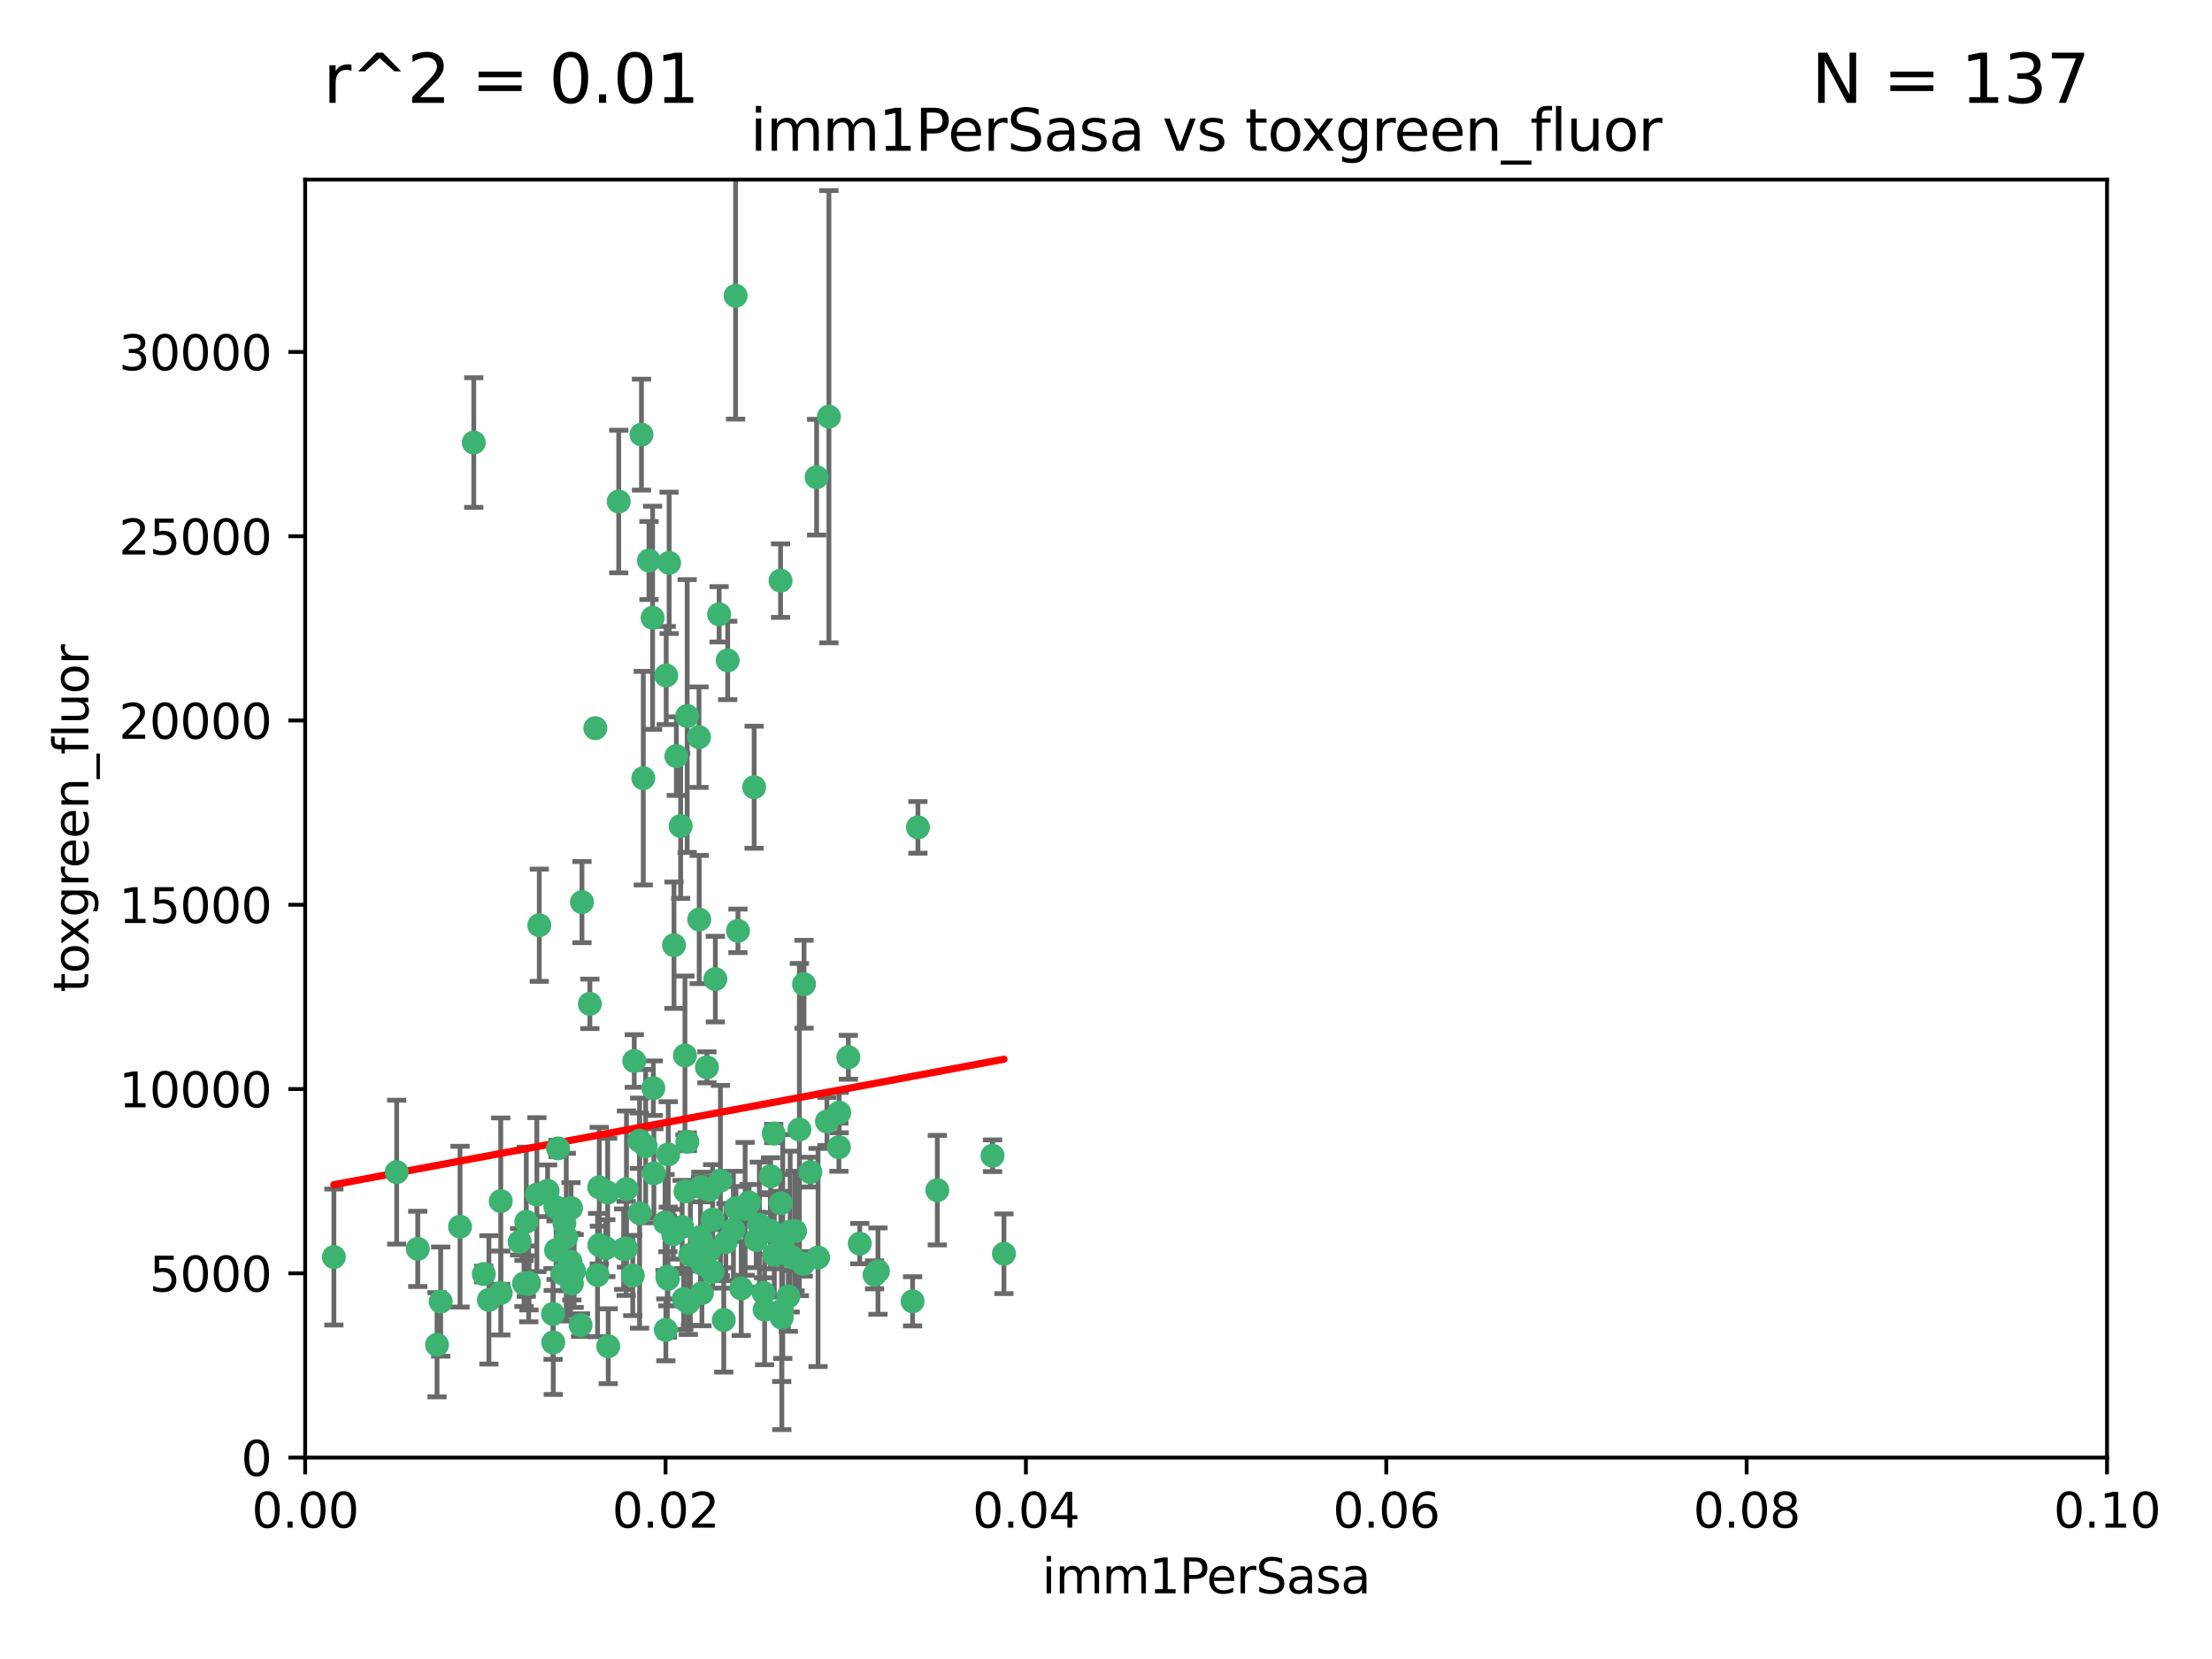 <?xml version="1.0" encoding="utf-8" standalone="no"?>
<!DOCTYPE svg PUBLIC "-//W3C//DTD SVG 1.1//EN"
  "http://www.w3.org/Graphics/SVG/1.1/DTD/svg11.dtd">
<svg xmlns:xlink="http://www.w3.org/1999/xlink" width="460.8pt" height="345.6pt" viewBox="0 0 460.8 345.6" xmlns="http://www.w3.org/2000/svg" version="1.1">
 <defs>
  <style type="text/css">*{stroke-linejoin: round; stroke-linecap: butt}</style>
 </defs>
 <g id="figure_1">
  <g id="patch_1">
   <path d="M 0 345.6 
L 460.8 345.6 
L 460.8 0 
L 0 0 
z
" style="fill: #ffffff"/>
  </g>
  <g id="axes_1">
   <g id="patch_2">
    <path d="M 63.571 303.64 
L 438.93 303.64 
L 438.93 37.411 
L 63.571 37.411 
z
" style="fill: #ffffff"/>
   </g>
   <g id="PathCollection_1">
    <defs>
     <path id="m2de0d2c03d" d="M 0 1.118 
C 0.297 1.118 0.581 1 0.791 0.791 
C 1 0.581 1.118 0.297 1.118 0 
C 1.118 -0.297 1 -0.581 0.791 -0.791 
C 0.581 -1 0.297 -1.118 0 -1.118 
C -0.297 -1.118 -0.581 -1 -0.791 -0.791 
C -1 -0.581 -1.118 -0.297 -1.118 0 
C -1.118 0.297 -1 0.581 -0.791 0.791 
C -0.581 1 -0.297 1.118 0 1.118 
z
" style="stroke: #3cb371"/>
    </defs>
    <g clip-path="url(#p6efa926bfb)">
     <use xlink:href="#m2de0d2c03d" x="98.695" y="92.187" style="fill: #3cb371; stroke: #3cb371"/>
     <use xlink:href="#m2de0d2c03d" x="166.523" y="235.304" style="fill: #3cb371; stroke: #3cb371"/>
     <use xlink:href="#m2de0d2c03d" x="149.021" y="203.965" style="fill: #3cb371; stroke: #3cb371"/>
     <use xlink:href="#m2de0d2c03d" x="124.016" y="151.693" style="fill: #3cb371; stroke: #3cb371"/>
     <use xlink:href="#m2de0d2c03d" x="128.894" y="104.476" style="fill: #3cb371; stroke: #3cb371"/>
     <use xlink:href="#m2de0d2c03d" x="135.196" y="116.762" style="fill: #3cb371; stroke: #3cb371"/>
     <use xlink:href="#m2de0d2c03d" x="153.236" y="61.614" style="fill: #3cb371; stroke: #3cb371"/>
     <use xlink:href="#m2de0d2c03d" x="145.613" y="153.559" style="fill: #3cb371; stroke: #3cb371"/>
     <use xlink:href="#m2de0d2c03d" x="139.392" y="117.254" style="fill: #3cb371; stroke: #3cb371"/>
     <use xlink:href="#m2de0d2c03d" x="122.878" y="209.121" style="fill: #3cb371; stroke: #3cb371"/>
     <use xlink:href="#m2de0d2c03d" x="143.155" y="149.16" style="fill: #3cb371; stroke: #3cb371"/>
     <use xlink:href="#m2de0d2c03d" x="149.81" y="127.973" style="fill: #3cb371; stroke: #3cb371"/>
     <use xlink:href="#m2de0d2c03d" x="140.407" y="196.901" style="fill: #3cb371; stroke: #3cb371"/>
     <use xlink:href="#m2de0d2c03d" x="143.183" y="237.854" style="fill: #3cb371; stroke: #3cb371"/>
     <use xlink:href="#m2de0d2c03d" x="151.594" y="137.58" style="fill: #3cb371; stroke: #3cb371"/>
     <use xlink:href="#m2de0d2c03d" x="133.632" y="90.534" style="fill: #3cb371; stroke: #3cb371"/>
     <use xlink:href="#m2de0d2c03d" x="170.113" y="99.407" style="fill: #3cb371; stroke: #3cb371"/>
     <use xlink:href="#m2de0d2c03d" x="147.784" y="260.552" style="fill: #3cb371; stroke: #3cb371"/>
     <use xlink:href="#m2de0d2c03d" x="136.099" y="226.692" style="fill: #3cb371; stroke: #3cb371"/>
     <use xlink:href="#m2de0d2c03d" x="160.486" y="256.385" style="fill: #3cb371; stroke: #3cb371"/>
     <use xlink:href="#m2de0d2c03d" x="172.678" y="86.8" style="fill: #3cb371; stroke: #3cb371"/>
     <use xlink:href="#m2de0d2c03d" x="142.801" y="248.172" style="fill: #3cb371; stroke: #3cb371"/>
     <use xlink:href="#m2de0d2c03d" x="112.344" y="192.743" style="fill: #3cb371; stroke: #3cb371"/>
     <use xlink:href="#m2de0d2c03d" x="91.802" y="271.146" style="fill: #3cb371; stroke: #3cb371"/>
     <use xlink:href="#m2de0d2c03d" x="115.841" y="260.427" style="fill: #3cb371; stroke: #3cb371"/>
     <use xlink:href="#m2de0d2c03d" x="118.96" y="251.655" style="fill: #3cb371; stroke: #3cb371"/>
     <use xlink:href="#m2de0d2c03d" x="82.639" y="244.178" style="fill: #3cb371; stroke: #3cb371"/>
     <use xlink:href="#m2de0d2c03d" x="135.948" y="128.689" style="fill: #3cb371; stroke: #3cb371"/>
     <use xlink:href="#m2de0d2c03d" x="95.835" y="255.535" style="fill: #3cb371; stroke: #3cb371"/>
     <use xlink:href="#m2de0d2c03d" x="121.234" y="187.922" style="fill: #3cb371; stroke: #3cb371"/>
     <use xlink:href="#m2de0d2c03d" x="143.388" y="271.377" style="fill: #3cb371; stroke: #3cb371"/>
     <use xlink:href="#m2de0d2c03d" x="157.1" y="163.993" style="fill: #3cb371; stroke: #3cb371"/>
     <use xlink:href="#m2de0d2c03d" x="147.752" y="247.891" style="fill: #3cb371; stroke: #3cb371"/>
     <use xlink:href="#m2de0d2c03d" x="115.207" y="273.715" style="fill: #3cb371; stroke: #3cb371"/>
     <use xlink:href="#m2de0d2c03d" x="118.841" y="262.817" style="fill: #3cb371; stroke: #3cb371"/>
     <use xlink:href="#m2de0d2c03d" x="146.171" y="258.785" style="fill: #3cb371; stroke: #3cb371"/>
     <use xlink:href="#m2de0d2c03d" x="115.709" y="251.452" style="fill: #3cb371; stroke: #3cb371"/>
     <use xlink:href="#m2de0d2c03d" x="160.527" y="245.034" style="fill: #3cb371; stroke: #3cb371"/>
     <use xlink:href="#m2de0d2c03d" x="167.336" y="263.288" style="fill: #3cb371; stroke: #3cb371"/>
     <use xlink:href="#m2de0d2c03d" x="162.867" y="272.992" style="fill: #3cb371; stroke: #3cb371"/>
     <use xlink:href="#m2de0d2c03d" x="148.437" y="264.965" style="fill: #3cb371; stroke: #3cb371"/>
     <use xlink:href="#m2de0d2c03d" x="195.26" y="247.93" style="fill: #3cb371; stroke: #3cb371"/>
     <use xlink:href="#m2de0d2c03d" x="167.495" y="205.029" style="fill: #3cb371; stroke: #3cb371"/>
     <use xlink:href="#m2de0d2c03d" x="174.82" y="231.782" style="fill: #3cb371; stroke: #3cb371"/>
     <use xlink:href="#m2de0d2c03d" x="115.254" y="279.655" style="fill: #3cb371; stroke: #3cb371"/>
     <use xlink:href="#m2de0d2c03d" x="209.142" y="261.183" style="fill: #3cb371; stroke: #3cb371"/>
     <use xlink:href="#m2de0d2c03d" x="162.842" y="274.488" style="fill: #3cb371; stroke: #3cb371"/>
     <use xlink:href="#m2de0d2c03d" x="124.835" y="247.337" style="fill: #3cb371; stroke: #3cb371"/>
     <use xlink:href="#m2de0d2c03d" x="159.285" y="272.82" style="fill: #3cb371; stroke: #3cb371"/>
     <use xlink:href="#m2de0d2c03d" x="111.839" y="248.866" style="fill: #3cb371; stroke: #3cb371"/>
     <use xlink:href="#m2de0d2c03d" x="140.899" y="157.513" style="fill: #3cb371; stroke: #3cb371"/>
     <use xlink:href="#m2de0d2c03d" x="153.727" y="193.912" style="fill: #3cb371; stroke: #3cb371"/>
     <use xlink:href="#m2de0d2c03d" x="165.624" y="256.455" style="fill: #3cb371; stroke: #3cb371"/>
     <use xlink:href="#m2de0d2c03d" x="131.812" y="265.707" style="fill: #3cb371; stroke: #3cb371"/>
     <use xlink:href="#m2de0d2c03d" x="119.608" y="264.778" style="fill: #3cb371; stroke: #3cb371"/>
     <use xlink:href="#m2de0d2c03d" x="126.589" y="248.434" style="fill: #3cb371; stroke: #3cb371"/>
     <use xlink:href="#m2de0d2c03d" x="172.27" y="233.624" style="fill: #3cb371; stroke: #3cb371"/>
     <use xlink:href="#m2de0d2c03d" x="124.481" y="265.618" style="fill: #3cb371; stroke: #3cb371"/>
     <use xlink:href="#m2de0d2c03d" x="142.688" y="219.87" style="fill: #3cb371; stroke: #3cb371"/>
     <use xlink:href="#m2de0d2c03d" x="120.943" y="276.039" style="fill: #3cb371; stroke: #3cb371"/>
     <use xlink:href="#m2de0d2c03d" x="139.012" y="265.959" style="fill: #3cb371; stroke: #3cb371"/>
     <use xlink:href="#m2de0d2c03d" x="142.11" y="255.594" style="fill: #3cb371; stroke: #3cb371"/>
     <use xlink:href="#m2de0d2c03d" x="141.792" y="172.082" style="fill: #3cb371; stroke: #3cb371"/>
     <use xlink:href="#m2de0d2c03d" x="119.134" y="267.377" style="fill: #3cb371; stroke: #3cb371"/>
     <use xlink:href="#m2de0d2c03d" x="104.321" y="269.355" style="fill: #3cb371; stroke: #3cb371"/>
     <use xlink:href="#m2de0d2c03d" x="164.607" y="256.562" style="fill: #3cb371; stroke: #3cb371"/>
     <use xlink:href="#m2de0d2c03d" x="142.436" y="270.619" style="fill: #3cb371; stroke: #3cb371"/>
     <use xlink:href="#m2de0d2c03d" x="174.76" y="238.981" style="fill: #3cb371; stroke: #3cb371"/>
     <use xlink:href="#m2de0d2c03d" x="69.554" y="261.86" style="fill: #3cb371; stroke: #3cb371"/>
     <use xlink:href="#m2de0d2c03d" x="191.219" y="172.356" style="fill: #3cb371; stroke: #3cb371"/>
     <use xlink:href="#m2de0d2c03d" x="158.191" y="255.131" style="fill: #3cb371; stroke: #3cb371"/>
     <use xlink:href="#m2de0d2c03d" x="109.163" y="267.365" style="fill: #3cb371; stroke: #3cb371"/>
     <use xlink:href="#m2de0d2c03d" x="117.225" y="265.335" style="fill: #3cb371; stroke: #3cb371"/>
     <use xlink:href="#m2de0d2c03d" x="133.241" y="252.714" style="fill: #3cb371; stroke: #3cb371"/>
     <use xlink:href="#m2de0d2c03d" x="161.18" y="236.134" style="fill: #3cb371; stroke: #3cb371"/>
     <use xlink:href="#m2de0d2c03d" x="134.507" y="238.765" style="fill: #3cb371; stroke: #3cb371"/>
     <use xlink:href="#m2de0d2c03d" x="139.208" y="240.483" style="fill: #3cb371; stroke: #3cb371"/>
     <use xlink:href="#m2de0d2c03d" x="145.66" y="191.554" style="fill: #3cb371; stroke: #3cb371"/>
     <use xlink:href="#m2de0d2c03d" x="164.224" y="270.071" style="fill: #3cb371; stroke: #3cb371"/>
     <use xlink:href="#m2de0d2c03d" x="114.073" y="248.063" style="fill: #3cb371; stroke: #3cb371"/>
     <use xlink:href="#m2de0d2c03d" x="100.787" y="265.402" style="fill: #3cb371; stroke: #3cb371"/>
     <use xlink:href="#m2de0d2c03d" x="147.264" y="222.343" style="fill: #3cb371; stroke: #3cb371"/>
     <use xlink:href="#m2de0d2c03d" x="108.249" y="258.681" style="fill: #3cb371; stroke: #3cb371"/>
     <use xlink:href="#m2de0d2c03d" x="130.503" y="247.697" style="fill: #3cb371; stroke: #3cb371"/>
     <use xlink:href="#m2de0d2c03d" x="91.041" y="280.142" style="fill: #3cb371; stroke: #3cb371"/>
     <use xlink:href="#m2de0d2c03d" x="168.811" y="244.17" style="fill: #3cb371; stroke: #3cb371"/>
     <use xlink:href="#m2de0d2c03d" x="109.635" y="254.514" style="fill: #3cb371; stroke: #3cb371"/>
     <use xlink:href="#m2de0d2c03d" x="136.214" y="244.423" style="fill: #3cb371; stroke: #3cb371"/>
     <use xlink:href="#m2de0d2c03d" x="151.202" y="258.744" style="fill: #3cb371; stroke: #3cb371"/>
     <use xlink:href="#m2de0d2c03d" x="152.785" y="256.174" style="fill: #3cb371; stroke: #3cb371"/>
     <use xlink:href="#m2de0d2c03d" x="134.01" y="162.105" style="fill: #3cb371; stroke: #3cb371"/>
     <use xlink:href="#m2de0d2c03d" x="124.855" y="259.36" style="fill: #3cb371; stroke: #3cb371"/>
     <use xlink:href="#m2de0d2c03d" x="138.544" y="254.661" style="fill: #3cb371; stroke: #3cb371"/>
     <use xlink:href="#m2de0d2c03d" x="130.432" y="260.068" style="fill: #3cb371; stroke: #3cb371"/>
     <use xlink:href="#m2de0d2c03d" x="129.921" y="260.221" style="fill: #3cb371; stroke: #3cb371"/>
     <use xlink:href="#m2de0d2c03d" x="87.028" y="260.163" style="fill: #3cb371; stroke: #3cb371"/>
     <use xlink:href="#m2de0d2c03d" x="117.963" y="257.715" style="fill: #3cb371; stroke: #3cb371"/>
     <use xlink:href="#m2de0d2c03d" x="126.203" y="260.019" style="fill: #3cb371; stroke: #3cb371"/>
     <use xlink:href="#m2de0d2c03d" x="138.782" y="140.722" style="fill: #3cb371; stroke: #3cb371"/>
     <use xlink:href="#m2de0d2c03d" x="165.004" y="261.935" style="fill: #3cb371; stroke: #3cb371"/>
     <use xlink:href="#m2de0d2c03d" x="182.182" y="265.574" style="fill: #3cb371; stroke: #3cb371"/>
     <use xlink:href="#m2de0d2c03d" x="117.573" y="254.764" style="fill: #3cb371; stroke: #3cb371"/>
     <use xlink:href="#m2de0d2c03d" x="110.139" y="267.457" style="fill: #3cb371; stroke: #3cb371"/>
     <use xlink:href="#m2de0d2c03d" x="133.193" y="237.633" style="fill: #3cb371; stroke: #3cb371"/>
     <use xlink:href="#m2de0d2c03d" x="162.65" y="250.652" style="fill: #3cb371; stroke: #3cb371"/>
     <use xlink:href="#m2de0d2c03d" x="140.239" y="257.112" style="fill: #3cb371; stroke: #3cb371"/>
     <use xlink:href="#m2de0d2c03d" x="138.709" y="277.035" style="fill: #3cb371; stroke: #3cb371"/>
     <use xlink:href="#m2de0d2c03d" x="148.459" y="254.057" style="fill: #3cb371; stroke: #3cb371"/>
     <use xlink:href="#m2de0d2c03d" x="104.316" y="250.216" style="fill: #3cb371; stroke: #3cb371"/>
     <use xlink:href="#m2de0d2c03d" x="132.127" y="221.023" style="fill: #3cb371; stroke: #3cb371"/>
     <use xlink:href="#m2de0d2c03d" x="126.707" y="280.448" style="fill: #3cb371; stroke: #3cb371"/>
     <use xlink:href="#m2de0d2c03d" x="139.139" y="266.395" style="fill: #3cb371; stroke: #3cb371"/>
     <use xlink:href="#m2de0d2c03d" x="179.101" y="259.072" style="fill: #3cb371; stroke: #3cb371"/>
     <use xlink:href="#m2de0d2c03d" x="101.85" y="270.784" style="fill: #3cb371; stroke: #3cb371"/>
     <use xlink:href="#m2de0d2c03d" x="145.926" y="257.698" style="fill: #3cb371; stroke: #3cb371"/>
     <use xlink:href="#m2de0d2c03d" x="162.604" y="120.958" style="fill: #3cb371; stroke: #3cb371"/>
     <use xlink:href="#m2de0d2c03d" x="150.075" y="245.94" style="fill: #3cb371; stroke: #3cb371"/>
     <use xlink:href="#m2de0d2c03d" x="150.773" y="274.971" style="fill: #3cb371; stroke: #3cb371"/>
     <use xlink:href="#m2de0d2c03d" x="116.256" y="239.234" style="fill: #3cb371; stroke: #3cb371"/>
     <use xlink:href="#m2de0d2c03d" x="163.062" y="259.667" style="fill: #3cb371; stroke: #3cb371"/>
     <use xlink:href="#m2de0d2c03d" x="156.045" y="250.509" style="fill: #3cb371; stroke: #3cb371"/>
     <use xlink:href="#m2de0d2c03d" x="110.194" y="267.238" style="fill: #3cb371; stroke: #3cb371"/>
     <use xlink:href="#m2de0d2c03d" x="157.536" y="258.31" style="fill: #3cb371; stroke: #3cb371"/>
     <use xlink:href="#m2de0d2c03d" x="176.726" y="220.252" style="fill: #3cb371; stroke: #3cb371"/>
     <use xlink:href="#m2de0d2c03d" x="146.227" y="269.377" style="fill: #3cb371; stroke: #3cb371"/>
     <use xlink:href="#m2de0d2c03d" x="146.283" y="263.294" style="fill: #3cb371; stroke: #3cb371"/>
     <use xlink:href="#m2de0d2c03d" x="161.301" y="261.395" style="fill: #3cb371; stroke: #3cb371"/>
     <use xlink:href="#m2de0d2c03d" x="190.11" y="271.085" style="fill: #3cb371; stroke: #3cb371"/>
     <use xlink:href="#m2de0d2c03d" x="159.073" y="269.332" style="fill: #3cb371; stroke: #3cb371"/>
     <use xlink:href="#m2de0d2c03d" x="154.407" y="268.409" style="fill: #3cb371; stroke: #3cb371"/>
     <use xlink:href="#m2de0d2c03d" x="143.811" y="261.393" style="fill: #3cb371; stroke: #3cb371"/>
     <use xlink:href="#m2de0d2c03d" x="170.417" y="261.957" style="fill: #3cb371; stroke: #3cb371"/>
     <use xlink:href="#m2de0d2c03d" x="206.766" y="240.757" style="fill: #3cb371; stroke: #3cb371"/>
     <use xlink:href="#m2de0d2c03d" x="182.895" y="264.797" style="fill: #3cb371; stroke: #3cb371"/>
     <use xlink:href="#m2de0d2c03d" x="155.225" y="251.825" style="fill: #3cb371; stroke: #3cb371"/>
     <use xlink:href="#m2de0d2c03d" x="153.316" y="251.653" style="fill: #3cb371; stroke: #3cb371"/>
     <use xlink:href="#m2de0d2c03d" x="146.002" y="247.276" style="fill: #3cb371; stroke: #3cb371"/>
    </g>
   </g>
   <g id="matplotlib.axis_1">
    <g id="xtick_1">
     <g id="line2d_1">
      <defs>
       <path id="mb683b24fb8" d="M 0 0 
L 0 3.5 
" style="stroke: #000000; stroke-width: 0.8"/>
      </defs>
      <g>
       <use xlink:href="#mb683b24fb8" x="63.571" y="303.64" style="stroke: #000000; stroke-width: 0.8"/>
      </g>
     </g>
     <g id="text_1">
      <!-- 0.00 -->
      <g transform="translate(52.438 318.238)scale(0.1 -0.1)">
       <defs>
        <path id="DejaVuSans-30" d="M 2034 4250 
Q 1547 4250 1301 3770 
Q 1056 3291 1056 2328 
Q 1056 1369 1301 889 
Q 1547 409 2034 409 
Q 2525 409 2770 889 
Q 3016 1369 3016 2328 
Q 3016 3291 2770 3770 
Q 2525 4250 2034 4250 
z
M 2034 4750 
Q 2819 4750 3233 4129 
Q 3647 3509 3647 2328 
Q 3647 1150 3233 529 
Q 2819 -91 2034 -91 
Q 1250 -91 836 529 
Q 422 1150 422 2328 
Q 422 3509 836 4129 
Q 1250 4750 2034 4750 
z
" transform="scale(0.016)"/>
        <path id="DejaVuSans-2e" d="M 684 794 
L 1344 794 
L 1344 0 
L 684 0 
L 684 794 
z
" transform="scale(0.016)"/>
       </defs>
       <use xlink:href="#DejaVuSans-30"/>
       <use xlink:href="#DejaVuSans-2e" x="63.623"/>
       <use xlink:href="#DejaVuSans-30" x="95.41"/>
       <use xlink:href="#DejaVuSans-30" x="159.033"/>
      </g>
     </g>
    </g>
    <g id="xtick_2">
     <g id="line2d_2">
      <g>
       <use xlink:href="#mb683b24fb8" x="138.643" y="303.64" style="stroke: #000000; stroke-width: 0.8"/>
      </g>
     </g>
     <g id="text_2">
      <!-- 0.02 -->
      <g transform="translate(127.51 318.238)scale(0.1 -0.1)">
       <defs>
        <path id="DejaVuSans-32" d="M 1228 531 
L 3431 531 
L 3431 0 
L 469 0 
L 469 531 
Q 828 903 1448 1529 
Q 2069 2156 2228 2338 
Q 2531 2678 2651 2914 
Q 2772 3150 2772 3378 
Q 2772 3750 2511 3984 
Q 2250 4219 1831 4219 
Q 1534 4219 1204 4116 
Q 875 4013 500 3803 
L 500 4441 
Q 881 4594 1212 4672 
Q 1544 4750 1819 4750 
Q 2544 4750 2975 4387 
Q 3406 4025 3406 3419 
Q 3406 3131 3298 2873 
Q 3191 2616 2906 2266 
Q 2828 2175 2409 1742 
Q 1991 1309 1228 531 
z
" transform="scale(0.016)"/>
       </defs>
       <use xlink:href="#DejaVuSans-30"/>
       <use xlink:href="#DejaVuSans-2e" x="63.623"/>
       <use xlink:href="#DejaVuSans-30" x="95.41"/>
       <use xlink:href="#DejaVuSans-32" x="159.033"/>
      </g>
     </g>
    </g>
    <g id="xtick_3">
     <g id="line2d_3">
      <g>
       <use xlink:href="#mb683b24fb8" x="213.715" y="303.64" style="stroke: #000000; stroke-width: 0.8"/>
      </g>
     </g>
     <g id="text_3">
      <!-- 0.04 -->
      <g transform="translate(202.582 318.238)scale(0.1 -0.1)">
       <defs>
        <path id="DejaVuSans-34" d="M 2419 4116 
L 825 1625 
L 2419 1625 
L 2419 4116 
z
M 2253 4666 
L 3047 4666 
L 3047 1625 
L 3713 1625 
L 3713 1100 
L 3047 1100 
L 3047 0 
L 2419 0 
L 2419 1100 
L 313 1100 
L 313 1709 
L 2253 4666 
z
" transform="scale(0.016)"/>
       </defs>
       <use xlink:href="#DejaVuSans-30"/>
       <use xlink:href="#DejaVuSans-2e" x="63.623"/>
       <use xlink:href="#DejaVuSans-30" x="95.41"/>
       <use xlink:href="#DejaVuSans-34" x="159.033"/>
      </g>
     </g>
    </g>
    <g id="xtick_4">
     <g id="line2d_4">
      <g>
       <use xlink:href="#mb683b24fb8" x="288.786" y="303.64" style="stroke: #000000; stroke-width: 0.8"/>
      </g>
     </g>
     <g id="text_4">
      <!-- 0.06 -->
      <g transform="translate(277.654 318.238)scale(0.1 -0.1)">
       <defs>
        <path id="DejaVuSans-36" d="M 2113 2584 
Q 1688 2584 1439 2293 
Q 1191 2003 1191 1497 
Q 1191 994 1439 701 
Q 1688 409 2113 409 
Q 2538 409 2786 701 
Q 3034 994 3034 1497 
Q 3034 2003 2786 2293 
Q 2538 2584 2113 2584 
z
M 3366 4563 
L 3366 3988 
Q 3128 4100 2886 4159 
Q 2644 4219 2406 4219 
Q 1781 4219 1451 3797 
Q 1122 3375 1075 2522 
Q 1259 2794 1537 2939 
Q 1816 3084 2150 3084 
Q 2853 3084 3261 2657 
Q 3669 2231 3669 1497 
Q 3669 778 3244 343 
Q 2819 -91 2113 -91 
Q 1303 -91 875 529 
Q 447 1150 447 2328 
Q 447 3434 972 4092 
Q 1497 4750 2381 4750 
Q 2619 4750 2861 4703 
Q 3103 4656 3366 4563 
z
" transform="scale(0.016)"/>
       </defs>
       <use xlink:href="#DejaVuSans-30"/>
       <use xlink:href="#DejaVuSans-2e" x="63.623"/>
       <use xlink:href="#DejaVuSans-30" x="95.41"/>
       <use xlink:href="#DejaVuSans-36" x="159.033"/>
      </g>
     </g>
    </g>
    <g id="xtick_5">
     <g id="line2d_5">
      <g>
       <use xlink:href="#mb683b24fb8" x="363.858" y="303.64" style="stroke: #000000; stroke-width: 0.8"/>
      </g>
     </g>
     <g id="text_5">
      <!-- 0.08 -->
      <g transform="translate(352.725 318.238)scale(0.1 -0.1)">
       <defs>
        <path id="DejaVuSans-38" d="M 2034 2216 
Q 1584 2216 1326 1975 
Q 1069 1734 1069 1313 
Q 1069 891 1326 650 
Q 1584 409 2034 409 
Q 2484 409 2743 651 
Q 3003 894 3003 1313 
Q 3003 1734 2745 1975 
Q 2488 2216 2034 2216 
z
M 1403 2484 
Q 997 2584 770 2862 
Q 544 3141 544 3541 
Q 544 4100 942 4425 
Q 1341 4750 2034 4750 
Q 2731 4750 3128 4425 
Q 3525 4100 3525 3541 
Q 3525 3141 3298 2862 
Q 3072 2584 2669 2484 
Q 3125 2378 3379 2068 
Q 3634 1759 3634 1313 
Q 3634 634 3220 271 
Q 2806 -91 2034 -91 
Q 1263 -91 848 271 
Q 434 634 434 1313 
Q 434 1759 690 2068 
Q 947 2378 1403 2484 
z
M 1172 3481 
Q 1172 3119 1398 2916 
Q 1625 2713 2034 2713 
Q 2441 2713 2670 2916 
Q 2900 3119 2900 3481 
Q 2900 3844 2670 4047 
Q 2441 4250 2034 4250 
Q 1625 4250 1398 4047 
Q 1172 3844 1172 3481 
z
" transform="scale(0.016)"/>
       </defs>
       <use xlink:href="#DejaVuSans-30"/>
       <use xlink:href="#DejaVuSans-2e" x="63.623"/>
       <use xlink:href="#DejaVuSans-30" x="95.41"/>
       <use xlink:href="#DejaVuSans-38" x="159.033"/>
      </g>
     </g>
    </g>
    <g id="xtick_6">
     <g id="line2d_6">
      <g>
       <use xlink:href="#mb683b24fb8" x="438.93" y="303.64" style="stroke: #000000; stroke-width: 0.8"/>
      </g>
     </g>
     <g id="text_6">
      <!-- 0.10 -->
      <g transform="translate(427.797 318.238)scale(0.1 -0.1)">
       <defs>
        <path id="DejaVuSans-31" d="M 794 531 
L 1825 531 
L 1825 4091 
L 703 3866 
L 703 4441 
L 1819 4666 
L 2450 4666 
L 2450 531 
L 3481 531 
L 3481 0 
L 794 0 
L 794 531 
z
" transform="scale(0.016)"/>
       </defs>
       <use xlink:href="#DejaVuSans-30"/>
       <use xlink:href="#DejaVuSans-2e" x="63.623"/>
       <use xlink:href="#DejaVuSans-31" x="95.41"/>
       <use xlink:href="#DejaVuSans-30" x="159.033"/>
      </g>
     </g>
    </g>
    <g id="text_7">
     <!-- imm1PerSasa -->
     <g transform="translate(217.067 331.917)scale(0.1 -0.1)">
      <defs>
       <path id="DejaVuSans-69" d="M 603 3500 
L 1178 3500 
L 1178 0 
L 603 0 
L 603 3500 
z
M 603 4863 
L 1178 4863 
L 1178 4134 
L 603 4134 
L 603 4863 
z
" transform="scale(0.016)"/>
       <path id="DejaVuSans-6d" d="M 3328 2828 
Q 3544 3216 3844 3400 
Q 4144 3584 4550 3584 
Q 5097 3584 5394 3201 
Q 5691 2819 5691 2113 
L 5691 0 
L 5113 0 
L 5113 2094 
Q 5113 2597 4934 2840 
Q 4756 3084 4391 3084 
Q 3944 3084 3684 2787 
Q 3425 2491 3425 1978 
L 3425 0 
L 2847 0 
L 2847 2094 
Q 2847 2600 2669 2842 
Q 2491 3084 2119 3084 
Q 1678 3084 1418 2786 
Q 1159 2488 1159 1978 
L 1159 0 
L 581 0 
L 581 3500 
L 1159 3500 
L 1159 2956 
Q 1356 3278 1631 3431 
Q 1906 3584 2284 3584 
Q 2666 3584 2933 3390 
Q 3200 3197 3328 2828 
z
" transform="scale(0.016)"/>
       <path id="DejaVuSans-50" d="M 1259 4147 
L 1259 2394 
L 2053 2394 
Q 2494 2394 2734 2622 
Q 2975 2850 2975 3272 
Q 2975 3691 2734 3919 
Q 2494 4147 2053 4147 
L 1259 4147 
z
M 628 4666 
L 2053 4666 
Q 2838 4666 3239 4311 
Q 3641 3956 3641 3272 
Q 3641 2581 3239 2228 
Q 2838 1875 2053 1875 
L 1259 1875 
L 1259 0 
L 628 0 
L 628 4666 
z
" transform="scale(0.016)"/>
       <path id="DejaVuSans-65" d="M 3597 1894 
L 3597 1613 
L 953 1613 
Q 991 1019 1311 708 
Q 1631 397 2203 397 
Q 2534 397 2845 478 
Q 3156 559 3463 722 
L 3463 178 
Q 3153 47 2828 -22 
Q 2503 -91 2169 -91 
Q 1331 -91 842 396 
Q 353 884 353 1716 
Q 353 2575 817 3079 
Q 1281 3584 2069 3584 
Q 2775 3584 3186 3129 
Q 3597 2675 3597 1894 
z
M 3022 2063 
Q 3016 2534 2758 2815 
Q 2500 3097 2075 3097 
Q 1594 3097 1305 2825 
Q 1016 2553 972 2059 
L 3022 2063 
z
" transform="scale(0.016)"/>
       <path id="DejaVuSans-72" d="M 2631 2963 
Q 2534 3019 2420 3045 
Q 2306 3072 2169 3072 
Q 1681 3072 1420 2755 
Q 1159 2438 1159 1844 
L 1159 0 
L 581 0 
L 581 3500 
L 1159 3500 
L 1159 2956 
Q 1341 3275 1631 3429 
Q 1922 3584 2338 3584 
Q 2397 3584 2469 3576 
Q 2541 3569 2628 3553 
L 2631 2963 
z
" transform="scale(0.016)"/>
       <path id="DejaVuSans-53" d="M 3425 4513 
L 3425 3897 
Q 3066 4069 2747 4153 
Q 2428 4238 2131 4238 
Q 1616 4238 1336 4038 
Q 1056 3838 1056 3469 
Q 1056 3159 1242 3001 
Q 1428 2844 1947 2747 
L 2328 2669 
Q 3034 2534 3370 2195 
Q 3706 1856 3706 1288 
Q 3706 609 3251 259 
Q 2797 -91 1919 -91 
Q 1588 -91 1214 -16 
Q 841 59 441 206 
L 441 856 
Q 825 641 1194 531 
Q 1563 422 1919 422 
Q 2459 422 2753 634 
Q 3047 847 3047 1241 
Q 3047 1584 2836 1778 
Q 2625 1972 2144 2069 
L 1759 2144 
Q 1053 2284 737 2584 
Q 422 2884 422 3419 
Q 422 4038 858 4394 
Q 1294 4750 2059 4750 
Q 2388 4750 2728 4690 
Q 3069 4631 3425 4513 
z
" transform="scale(0.016)"/>
       <path id="DejaVuSans-61" d="M 2194 1759 
Q 1497 1759 1228 1600 
Q 959 1441 959 1056 
Q 959 750 1161 570 
Q 1363 391 1709 391 
Q 2188 391 2477 730 
Q 2766 1069 2766 1631 
L 2766 1759 
L 2194 1759 
z
M 3341 1997 
L 3341 0 
L 2766 0 
L 2766 531 
Q 2569 213 2275 61 
Q 1981 -91 1556 -91 
Q 1019 -91 701 211 
Q 384 513 384 1019 
Q 384 1609 779 1909 
Q 1175 2209 1959 2209 
L 2766 2209 
L 2766 2266 
Q 2766 2663 2505 2880 
Q 2244 3097 1772 3097 
Q 1472 3097 1187 3025 
Q 903 2953 641 2809 
L 641 3341 
Q 956 3463 1253 3523 
Q 1550 3584 1831 3584 
Q 2591 3584 2966 3190 
Q 3341 2797 3341 1997 
z
" transform="scale(0.016)"/>
       <path id="DejaVuSans-73" d="M 2834 3397 
L 2834 2853 
Q 2591 2978 2328 3040 
Q 2066 3103 1784 3103 
Q 1356 3103 1142 2972 
Q 928 2841 928 2578 
Q 928 2378 1081 2264 
Q 1234 2150 1697 2047 
L 1894 2003 
Q 2506 1872 2764 1633 
Q 3022 1394 3022 966 
Q 3022 478 2636 193 
Q 2250 -91 1575 -91 
Q 1294 -91 989 -36 
Q 684 19 347 128 
L 347 722 
Q 666 556 975 473 
Q 1284 391 1588 391 
Q 1994 391 2212 530 
Q 2431 669 2431 922 
Q 2431 1156 2273 1281 
Q 2116 1406 1581 1522 
L 1381 1569 
Q 847 1681 609 1914 
Q 372 2147 372 2553 
Q 372 3047 722 3315 
Q 1072 3584 1716 3584 
Q 2034 3584 2315 3537 
Q 2597 3491 2834 3397 
z
" transform="scale(0.016)"/>
      </defs>
      <use xlink:href="#DejaVuSans-69"/>
      <use xlink:href="#DejaVuSans-6d" x="27.783"/>
      <use xlink:href="#DejaVuSans-6d" x="125.195"/>
      <use xlink:href="#DejaVuSans-31" x="222.607"/>
      <use xlink:href="#DejaVuSans-50" x="286.23"/>
      <use xlink:href="#DejaVuSans-65" x="342.908"/>
      <use xlink:href="#DejaVuSans-72" x="404.432"/>
      <use xlink:href="#DejaVuSans-53" x="445.545"/>
      <use xlink:href="#DejaVuSans-61" x="509.021"/>
      <use xlink:href="#DejaVuSans-73" x="570.301"/>
      <use xlink:href="#DejaVuSans-61" x="622.4"/>
     </g>
    </g>
   </g>
   <g id="matplotlib.axis_2">
    <g id="ytick_1">
     <g id="line2d_7">
      <defs>
       <path id="m8a175fd4cb" d="M 0 0 
L -3.5 0 
" style="stroke: #000000; stroke-width: 0.8"/>
      </defs>
      <g>
       <use xlink:href="#m8a175fd4cb" x="63.571" y="303.64" style="stroke: #000000; stroke-width: 0.8"/>
      </g>
     </g>
     <g id="text_8">
      <!-- 0 -->
      <g transform="translate(50.209 307.439)scale(0.1 -0.1)">
       <use xlink:href="#DejaVuSans-30"/>
      </g>
     </g>
    </g>
    <g id="ytick_2">
     <g id="line2d_8">
      <g>
       <use xlink:href="#m8a175fd4cb" x="63.571" y="265.253" style="stroke: #000000; stroke-width: 0.8"/>
      </g>
     </g>
     <g id="text_9">
      <!-- 5000 -->
      <g transform="translate(31.121 269.052)scale(0.1 -0.1)">
       <defs>
        <path id="DejaVuSans-35" d="M 691 4666 
L 3169 4666 
L 3169 4134 
L 1269 4134 
L 1269 2991 
Q 1406 3038 1543 3061 
Q 1681 3084 1819 3084 
Q 2600 3084 3056 2656 
Q 3513 2228 3513 1497 
Q 3513 744 3044 326 
Q 2575 -91 1722 -91 
Q 1428 -91 1123 -41 
Q 819 9 494 109 
L 494 744 
Q 775 591 1075 516 
Q 1375 441 1709 441 
Q 2250 441 2565 725 
Q 2881 1009 2881 1497 
Q 2881 1984 2565 2268 
Q 2250 2553 1709 2553 
Q 1456 2553 1204 2497 
Q 953 2441 691 2322 
L 691 4666 
z
" transform="scale(0.016)"/>
       </defs>
       <use xlink:href="#DejaVuSans-35"/>
       <use xlink:href="#DejaVuSans-30" x="63.623"/>
       <use xlink:href="#DejaVuSans-30" x="127.246"/>
       <use xlink:href="#DejaVuSans-30" x="190.869"/>
      </g>
     </g>
    </g>
    <g id="ytick_3">
     <g id="line2d_9">
      <g>
       <use xlink:href="#m8a175fd4cb" x="63.571" y="226.866" style="stroke: #000000; stroke-width: 0.8"/>
      </g>
     </g>
     <g id="text_10">
      <!-- 10000 -->
      <g transform="translate(24.759 230.665)scale(0.1 -0.1)">
       <use xlink:href="#DejaVuSans-31"/>
       <use xlink:href="#DejaVuSans-30" x="63.623"/>
       <use xlink:href="#DejaVuSans-30" x="127.246"/>
       <use xlink:href="#DejaVuSans-30" x="190.869"/>
       <use xlink:href="#DejaVuSans-30" x="254.492"/>
      </g>
     </g>
    </g>
    <g id="ytick_4">
     <g id="line2d_10">
      <g>
       <use xlink:href="#m8a175fd4cb" x="63.571" y="188.479" style="stroke: #000000; stroke-width: 0.8"/>
      </g>
     </g>
     <g id="text_11">
      <!-- 15000 -->
      <g transform="translate(24.759 192.278)scale(0.1 -0.1)">
       <use xlink:href="#DejaVuSans-31"/>
       <use xlink:href="#DejaVuSans-35" x="63.623"/>
       <use xlink:href="#DejaVuSans-30" x="127.246"/>
       <use xlink:href="#DejaVuSans-30" x="190.869"/>
       <use xlink:href="#DejaVuSans-30" x="254.492"/>
      </g>
     </g>
    </g>
    <g id="ytick_5">
     <g id="line2d_11">
      <g>
       <use xlink:href="#m8a175fd4cb" x="63.571" y="150.092" style="stroke: #000000; stroke-width: 0.8"/>
      </g>
     </g>
     <g id="text_12">
      <!-- 20000 -->
      <g transform="translate(24.759 153.891)scale(0.1 -0.1)">
       <use xlink:href="#DejaVuSans-32"/>
       <use xlink:href="#DejaVuSans-30" x="63.623"/>
       <use xlink:href="#DejaVuSans-30" x="127.246"/>
       <use xlink:href="#DejaVuSans-30" x="190.869"/>
       <use xlink:href="#DejaVuSans-30" x="254.492"/>
      </g>
     </g>
    </g>
    <g id="ytick_6">
     <g id="line2d_12">
      <g>
       <use xlink:href="#m8a175fd4cb" x="63.571" y="111.705" style="stroke: #000000; stroke-width: 0.8"/>
      </g>
     </g>
     <g id="text_13">
      <!-- 25000 -->
      <g transform="translate(24.759 115.504)scale(0.1 -0.1)">
       <use xlink:href="#DejaVuSans-32"/>
       <use xlink:href="#DejaVuSans-35" x="63.623"/>
       <use xlink:href="#DejaVuSans-30" x="127.246"/>
       <use xlink:href="#DejaVuSans-30" x="190.869"/>
       <use xlink:href="#DejaVuSans-30" x="254.492"/>
      </g>
     </g>
    </g>
    <g id="ytick_7">
     <g id="line2d_13">
      <g>
       <use xlink:href="#m8a175fd4cb" x="63.571" y="73.317" style="stroke: #000000; stroke-width: 0.8"/>
      </g>
     </g>
     <g id="text_14">
      <!-- 30000 -->
      <g transform="translate(24.759 77.117)scale(0.1 -0.1)">
       <defs>
        <path id="DejaVuSans-33" d="M 2597 2516 
Q 3050 2419 3304 2112 
Q 3559 1806 3559 1356 
Q 3559 666 3084 287 
Q 2609 -91 1734 -91 
Q 1441 -91 1130 -33 
Q 819 25 488 141 
L 488 750 
Q 750 597 1062 519 
Q 1375 441 1716 441 
Q 2309 441 2620 675 
Q 2931 909 2931 1356 
Q 2931 1769 2642 2001 
Q 2353 2234 1838 2234 
L 1294 2234 
L 1294 2753 
L 1863 2753 
Q 2328 2753 2575 2939 
Q 2822 3125 2822 3475 
Q 2822 3834 2567 4026 
Q 2313 4219 1838 4219 
Q 1578 4219 1281 4162 
Q 984 4106 628 3988 
L 628 4550 
Q 988 4650 1302 4700 
Q 1616 4750 1894 4750 
Q 2613 4750 3031 4423 
Q 3450 4097 3450 3541 
Q 3450 3153 3228 2886 
Q 3006 2619 2597 2516 
z
" transform="scale(0.016)"/>
       </defs>
       <use xlink:href="#DejaVuSans-33"/>
       <use xlink:href="#DejaVuSans-30" x="63.623"/>
       <use xlink:href="#DejaVuSans-30" x="127.246"/>
       <use xlink:href="#DejaVuSans-30" x="190.869"/>
       <use xlink:href="#DejaVuSans-30" x="254.492"/>
      </g>
     </g>
    </g>
    <g id="text_15">
     <!-- toxgreen_fluor -->
     <g transform="translate(18.401 206.72)rotate(-90)scale(0.1 -0.1)">
      <defs>
       <path id="DejaVuSans-74" d="M 1172 4494 
L 1172 3500 
L 2356 3500 
L 2356 3053 
L 1172 3053 
L 1172 1153 
Q 1172 725 1289 603 
Q 1406 481 1766 481 
L 2356 481 
L 2356 0 
L 1766 0 
Q 1100 0 847 248 
Q 594 497 594 1153 
L 594 3053 
L 172 3053 
L 172 3500 
L 594 3500 
L 594 4494 
L 1172 4494 
z
" transform="scale(0.016)"/>
       <path id="DejaVuSans-6f" d="M 1959 3097 
Q 1497 3097 1228 2736 
Q 959 2375 959 1747 
Q 959 1119 1226 758 
Q 1494 397 1959 397 
Q 2419 397 2687 759 
Q 2956 1122 2956 1747 
Q 2956 2369 2687 2733 
Q 2419 3097 1959 3097 
z
M 1959 3584 
Q 2709 3584 3137 3096 
Q 3566 2609 3566 1747 
Q 3566 888 3137 398 
Q 2709 -91 1959 -91 
Q 1206 -91 779 398 
Q 353 888 353 1747 
Q 353 2609 779 3096 
Q 1206 3584 1959 3584 
z
" transform="scale(0.016)"/>
       <path id="DejaVuSans-78" d="M 3513 3500 
L 2247 1797 
L 3578 0 
L 2900 0 
L 1881 1375 
L 863 0 
L 184 0 
L 1544 1831 
L 300 3500 
L 978 3500 
L 1906 2253 
L 2834 3500 
L 3513 3500 
z
" transform="scale(0.016)"/>
       <path id="DejaVuSans-67" d="M 2906 1791 
Q 2906 2416 2648 2759 
Q 2391 3103 1925 3103 
Q 1463 3103 1205 2759 
Q 947 2416 947 1791 
Q 947 1169 1205 825 
Q 1463 481 1925 481 
Q 2391 481 2648 825 
Q 2906 1169 2906 1791 
z
M 3481 434 
Q 3481 -459 3084 -895 
Q 2688 -1331 1869 -1331 
Q 1566 -1331 1297 -1286 
Q 1028 -1241 775 -1147 
L 775 -588 
Q 1028 -725 1275 -790 
Q 1522 -856 1778 -856 
Q 2344 -856 2625 -561 
Q 2906 -266 2906 331 
L 2906 616 
Q 2728 306 2450 153 
Q 2172 0 1784 0 
Q 1141 0 747 490 
Q 353 981 353 1791 
Q 353 2603 747 3093 
Q 1141 3584 1784 3584 
Q 2172 3584 2450 3431 
Q 2728 3278 2906 2969 
L 2906 3500 
L 3481 3500 
L 3481 434 
z
" transform="scale(0.016)"/>
       <path id="DejaVuSans-6e" d="M 3513 2113 
L 3513 0 
L 2938 0 
L 2938 2094 
Q 2938 2591 2744 2837 
Q 2550 3084 2163 3084 
Q 1697 3084 1428 2787 
Q 1159 2491 1159 1978 
L 1159 0 
L 581 0 
L 581 3500 
L 1159 3500 
L 1159 2956 
Q 1366 3272 1645 3428 
Q 1925 3584 2291 3584 
Q 2894 3584 3203 3211 
Q 3513 2838 3513 2113 
z
" transform="scale(0.016)"/>
       <path id="DejaVuSans-5f" d="M 3263 -1063 
L 3263 -1509 
L -63 -1509 
L -63 -1063 
L 3263 -1063 
z
" transform="scale(0.016)"/>
       <path id="DejaVuSans-66" d="M 2375 4863 
L 2375 4384 
L 1825 4384 
Q 1516 4384 1395 4259 
Q 1275 4134 1275 3809 
L 1275 3500 
L 2222 3500 
L 2222 3053 
L 1275 3053 
L 1275 0 
L 697 0 
L 697 3053 
L 147 3053 
L 147 3500 
L 697 3500 
L 697 3744 
Q 697 4328 969 4595 
Q 1241 4863 1831 4863 
L 2375 4863 
z
" transform="scale(0.016)"/>
       <path id="DejaVuSans-6c" d="M 603 4863 
L 1178 4863 
L 1178 0 
L 603 0 
L 603 4863 
z
" transform="scale(0.016)"/>
       <path id="DejaVuSans-75" d="M 544 1381 
L 544 3500 
L 1119 3500 
L 1119 1403 
Q 1119 906 1312 657 
Q 1506 409 1894 409 
Q 2359 409 2629 706 
Q 2900 1003 2900 1516 
L 2900 3500 
L 3475 3500 
L 3475 0 
L 2900 0 
L 2900 538 
Q 2691 219 2414 64 
Q 2138 -91 1772 -91 
Q 1169 -91 856 284 
Q 544 659 544 1381 
z
M 1991 3584 
L 1991 3584 
z
" transform="scale(0.016)"/>
      </defs>
      <use xlink:href="#DejaVuSans-74"/>
      <use xlink:href="#DejaVuSans-6f" x="39.209"/>
      <use xlink:href="#DejaVuSans-78" x="97.266"/>
      <use xlink:href="#DejaVuSans-67" x="156.445"/>
      <use xlink:href="#DejaVuSans-72" x="219.922"/>
      <use xlink:href="#DejaVuSans-65" x="258.785"/>
      <use xlink:href="#DejaVuSans-65" x="320.309"/>
      <use xlink:href="#DejaVuSans-6e" x="381.832"/>
      <use xlink:href="#DejaVuSans-5f" x="445.211"/>
      <use xlink:href="#DejaVuSans-66" x="495.211"/>
      <use xlink:href="#DejaVuSans-6c" x="530.416"/>
      <use xlink:href="#DejaVuSans-75" x="558.199"/>
      <use xlink:href="#DejaVuSans-6f" x="621.578"/>
      <use xlink:href="#DejaVuSans-72" x="682.76"/>
     </g>
    </g>
   </g>
   <g id="LineCollection_1">
    <path d="M 98.695 105.69 
L 98.695 78.685 
" clip-path="url(#p6efa926bfb)" style="fill: none; stroke: #696969"/>
    <path d="M 166.523 269.906 
L 166.523 200.702 
" clip-path="url(#p6efa926bfb)" style="fill: none; stroke: #696969"/>
    <path d="M 149.021 212.882 
L 149.021 195.047 
" clip-path="url(#p6efa926bfb)" style="fill: none; stroke: #696969"/>
    <path d="M 124.016 152.217 
L 124.016 151.168 
" clip-path="url(#p6efa926bfb)" style="fill: none; stroke: #696969"/>
    <path d="M 128.894 119.328 
L 128.894 89.623 
" clip-path="url(#p6efa926bfb)" style="fill: none; stroke: #696969"/>
    <path d="M 135.196 124.89 
L 135.196 108.635 
" clip-path="url(#p6efa926bfb)" style="fill: none; stroke: #696969"/>
    <path d="M 153.236 87.306 
L 153.236 35.922 
" clip-path="url(#p6efa926bfb)" style="fill: none; stroke: #696969"/>
    <path d="M 145.613 164.019 
L 145.613 143.098 
" clip-path="url(#p6efa926bfb)" style="fill: none; stroke: #696969"/>
    <path d="M 139.392 131.975 
L 139.392 102.532 
" clip-path="url(#p6efa926bfb)" style="fill: none; stroke: #696969"/>
    <path d="M 122.878 214.275 
L 122.878 203.967 
" clip-path="url(#p6efa926bfb)" style="fill: none; stroke: #696969"/>
    <path d="M 143.155 177.569 
L 143.155 120.752 
" clip-path="url(#p6efa926bfb)" style="fill: none; stroke: #696969"/>
    <path d="M 149.81 133.734 
L 149.81 122.212 
" clip-path="url(#p6efa926bfb)" style="fill: none; stroke: #696969"/>
    <path d="M 140.407 210.068 
L 140.407 183.734 
" clip-path="url(#p6efa926bfb)" style="fill: none; stroke: #696969"/>
    <path d="M 143.183 239.704 
L 143.183 236.004 
" clip-path="url(#p6efa926bfb)" style="fill: none; stroke: #696969"/>
    <path d="M 151.594 145.75 
L 151.594 129.411 
" clip-path="url(#p6efa926bfb)" style="fill: none; stroke: #696969"/>
    <path d="M 133.632 102.091 
L 133.632 78.978 
" clip-path="url(#p6efa926bfb)" style="fill: none; stroke: #696969"/>
    <path d="M 170.113 111.46 
L 170.113 87.355 
" clip-path="url(#p6efa926bfb)" style="fill: none; stroke: #696969"/>
    <path d="M 147.784 264.982 
L 147.784 256.122 
" clip-path="url(#p6efa926bfb)" style="fill: none; stroke: #696969"/>
    <path d="M 136.099 232.376 
L 136.099 221.008 
" clip-path="url(#p6efa926bfb)" style="fill: none; stroke: #696969"/>
    <path d="M 160.486 264.301 
L 160.486 248.47 
" clip-path="url(#p6efa926bfb)" style="fill: none; stroke: #696969"/>
    <path d="M 172.678 133.906 
L 172.678 39.694 
" clip-path="url(#p6efa926bfb)" style="fill: none; stroke: #696969"/>
    <path d="M 142.801 248.702 
L 142.801 247.642 
" clip-path="url(#p6efa926bfb)" style="fill: none; stroke: #696969"/>
    <path d="M 112.344 204.435 
L 112.344 181.052 
" clip-path="url(#p6efa926bfb)" style="fill: none; stroke: #696969"/>
    <path d="M 91.802 282.519 
L 91.802 259.772 
" clip-path="url(#p6efa926bfb)" style="fill: none; stroke: #696969"/>
    <path d="M 115.841 266.526 
L 115.841 254.328 
" clip-path="url(#p6efa926bfb)" style="fill: none; stroke: #696969"/>
    <path d="M 118.96 256.945 
L 118.96 246.364 
" clip-path="url(#p6efa926bfb)" style="fill: none; stroke: #696969"/>
    <path d="M 82.639 259.164 
L 82.639 229.192 
" clip-path="url(#p6efa926bfb)" style="fill: none; stroke: #696969"/>
    <path d="M 135.948 151.927 
L 135.948 105.45 
" clip-path="url(#p6efa926bfb)" style="fill: none; stroke: #696969"/>
    <path d="M 95.835 272.278 
L 95.835 238.793 
" clip-path="url(#p6efa926bfb)" style="fill: none; stroke: #696969"/>
    <path d="M 121.234 196.374 
L 121.234 179.47 
" clip-path="url(#p6efa926bfb)" style="fill: none; stroke: #696969"/>
    <path d="M 143.388 277.991 
L 143.388 264.764 
" clip-path="url(#p6efa926bfb)" style="fill: none; stroke: #696969"/>
    <path d="M 157.1 176.705 
L 157.1 151.281 
" clip-path="url(#p6efa926bfb)" style="fill: none; stroke: #696969"/>
    <path d="M 147.752 248.596 
L 147.752 247.186 
" clip-path="url(#p6efa926bfb)" style="fill: none; stroke: #696969"/>
    <path d="M 115.207 283.17 
L 115.207 264.261 
" clip-path="url(#p6efa926bfb)" style="fill: none; stroke: #696969"/>
    <path d="M 118.841 274.093 
L 118.841 251.542 
" clip-path="url(#p6efa926bfb)" style="fill: none; stroke: #696969"/>
    <path d="M 146.171 260.629 
L 146.171 256.941 
" clip-path="url(#p6efa926bfb)" style="fill: none; stroke: #696969"/>
    <path d="M 115.709 252.966 
L 115.709 249.939 
" clip-path="url(#p6efa926bfb)" style="fill: none; stroke: #696969"/>
    <path d="M 160.527 248.879 
L 160.527 241.19 
" clip-path="url(#p6efa926bfb)" style="fill: none; stroke: #696969"/>
    <path d="M 167.336 265.839 
L 167.336 260.738 
" clip-path="url(#p6efa926bfb)" style="fill: none; stroke: #696969"/>
    <path d="M 162.867 297.815 
L 162.867 248.168 
" clip-path="url(#p6efa926bfb)" style="fill: none; stroke: #696969"/>
    <path d="M 148.437 268.335 
L 148.437 261.595 
" clip-path="url(#p6efa926bfb)" style="fill: none; stroke: #696969"/>
    <path d="M 195.26 259.34 
L 195.26 236.521 
" clip-path="url(#p6efa926bfb)" style="fill: none; stroke: #696969"/>
    <path d="M 167.495 214.186 
L 167.495 195.873 
" clip-path="url(#p6efa926bfb)" style="fill: none; stroke: #696969"/>
    <path d="M 174.82 235.981 
L 174.82 227.583 
" clip-path="url(#p6efa926bfb)" style="fill: none; stroke: #696969"/>
    <path d="M 115.254 290.49 
L 115.254 268.821 
" clip-path="url(#p6efa926bfb)" style="fill: none; stroke: #696969"/>
    <path d="M 209.142 269.484 
L 209.142 252.882 
" clip-path="url(#p6efa926bfb)" style="fill: none; stroke: #696969"/>
    <path d="M 162.842 287.799 
L 162.842 261.177 
" clip-path="url(#p6efa926bfb)" style="fill: none; stroke: #696969"/>
    <path d="M 124.835 259.829 
L 124.835 234.844 
" clip-path="url(#p6efa926bfb)" style="fill: none; stroke: #696969"/>
    <path d="M 159.285 284.302 
L 159.285 261.339 
" clip-path="url(#p6efa926bfb)" style="fill: none; stroke: #696969"/>
    <path d="M 111.839 264.906 
L 111.839 232.826 
" clip-path="url(#p6efa926bfb)" style="fill: none; stroke: #696969"/>
    <path d="M 140.899 165.694 
L 140.899 149.332 
" clip-path="url(#p6efa926bfb)" style="fill: none; stroke: #696969"/>
    <path d="M 153.727 198.445 
L 153.727 189.38 
" clip-path="url(#p6efa926bfb)" style="fill: none; stroke: #696969"/>
    <path d="M 165.624 268.903 
L 165.624 244.008 
" clip-path="url(#p6efa926bfb)" style="fill: none; stroke: #696969"/>
    <path d="M 131.812 274.064 
L 131.812 257.35 
" clip-path="url(#p6efa926bfb)" style="fill: none; stroke: #696969"/>
    <path d="M 119.608 272.37 
L 119.608 257.186 
" clip-path="url(#p6efa926bfb)" style="fill: none; stroke: #696969"/>
    <path d="M 126.589 259.739 
L 126.589 237.128 
" clip-path="url(#p6efa926bfb)" style="fill: none; stroke: #696969"/>
    <path d="M 172.27 238.611 
L 172.27 228.638 
" clip-path="url(#p6efa926bfb)" style="fill: none; stroke: #696969"/>
    <path d="M 124.481 278.465 
L 124.481 252.772 
" clip-path="url(#p6efa926bfb)" style="fill: none; stroke: #696969"/>
    <path d="M 142.688 236.411 
L 142.688 203.328 
" clip-path="url(#p6efa926bfb)" style="fill: none; stroke: #696969"/>
    <path d="M 120.943 278.398 
L 120.943 273.681 
" clip-path="url(#p6efa926bfb)" style="fill: none; stroke: #696969"/>
    <path d="M 139.012 278.581 
L 139.012 253.336 
" clip-path="url(#p6efa926bfb)" style="fill: none; stroke: #696969"/>
    <path d="M 142.11 265.294 
L 142.11 245.895 
" clip-path="url(#p6efa926bfb)" style="fill: none; stroke: #696969"/>
    <path d="M 141.792 187.16 
L 141.792 157.004 
" clip-path="url(#p6efa926bfb)" style="fill: none; stroke: #696969"/>
    <path d="M 119.134 270.81 
L 119.134 263.945 
" clip-path="url(#p6efa926bfb)" style="fill: none; stroke: #696969"/>
    <path d="M 104.321 278.095 
L 104.321 260.616 
" clip-path="url(#p6efa926bfb)" style="fill: none; stroke: #696969"/>
    <path d="M 164.607 273.32 
L 164.607 239.805 
" clip-path="url(#p6efa926bfb)" style="fill: none; stroke: #696969"/>
    <path d="M 142.436 276.981 
L 142.436 264.258 
" clip-path="url(#p6efa926bfb)" style="fill: none; stroke: #696969"/>
    <path d="M 174.76 243.993 
L 174.76 233.968 
" clip-path="url(#p6efa926bfb)" style="fill: none; stroke: #696969"/>
    <path d="M 69.554 276.024 
L 69.554 247.696 
" clip-path="url(#p6efa926bfb)" style="fill: none; stroke: #696969"/>
    <path d="M 191.219 177.734 
L 191.219 166.978 
" clip-path="url(#p6efa926bfb)" style="fill: none; stroke: #696969"/>
    <path d="M 158.191 268.162 
L 158.191 242.1 
" clip-path="url(#p6efa926bfb)" style="fill: none; stroke: #696969"/>
    <path d="M 109.163 272.161 
L 109.163 262.568 
" clip-path="url(#p6efa926bfb)" style="fill: none; stroke: #696969"/>
    <path d="M 117.225 268.88 
L 117.225 261.79 
" clip-path="url(#p6efa926bfb)" style="fill: none; stroke: #696969"/>
    <path d="M 133.241 276.679 
L 133.241 228.748 
" clip-path="url(#p6efa926bfb)" style="fill: none; stroke: #696969"/>
    <path d="M 161.18 238.046 
L 161.18 234.222 
" clip-path="url(#p6efa926bfb)" style="fill: none; stroke: #696969"/>
    <path d="M 134.507 254.738 
L 134.507 222.792 
" clip-path="url(#p6efa926bfb)" style="fill: none; stroke: #696969"/>
    <path d="M 139.208 251.462 
L 139.208 229.504 
" clip-path="url(#p6efa926bfb)" style="fill: none; stroke: #696969"/>
    <path d="M 145.66 204.905 
L 145.66 178.202 
" clip-path="url(#p6efa926bfb)" style="fill: none; stroke: #696969"/>
    <path d="M 164.224 277.335 
L 164.224 262.806 
" clip-path="url(#p6efa926bfb)" style="fill: none; stroke: #696969"/>
    <path d="M 114.073 253.445 
L 114.073 242.681 
" clip-path="url(#p6efa926bfb)" style="fill: none; stroke: #696969"/>
    <path d="M 100.787 267.033 
L 100.787 263.771 
" clip-path="url(#p6efa926bfb)" style="fill: none; stroke: #696969"/>
    <path d="M 147.264 225.57 
L 147.264 219.116 
" clip-path="url(#p6efa926bfb)" style="fill: none; stroke: #696969"/>
    <path d="M 108.249 261.433 
L 108.249 255.929 
" clip-path="url(#p6efa926bfb)" style="fill: none; stroke: #696969"/>
    <path d="M 130.503 263.964 
L 130.503 231.431 
" clip-path="url(#p6efa926bfb)" style="fill: none; stroke: #696969"/>
    <path d="M 91.041 290.994 
L 91.041 269.291 
" clip-path="url(#p6efa926bfb)" style="fill: none; stroke: #696969"/>
    <path d="M 168.811 247.273 
L 168.811 241.068 
" clip-path="url(#p6efa926bfb)" style="fill: none; stroke: #696969"/>
    <path d="M 109.635 270.051 
L 109.635 238.978 
" clip-path="url(#p6efa926bfb)" style="fill: none; stroke: #696969"/>
    <path d="M 136.214 253.704 
L 136.214 235.142 
" clip-path="url(#p6efa926bfb)" style="fill: none; stroke: #696969"/>
    <path d="M 151.202 266.767 
L 151.202 250.721 
" clip-path="url(#p6efa926bfb)" style="fill: none; stroke: #696969"/>
    <path d="M 152.785 268.35 
L 152.785 243.999 
" clip-path="url(#p6efa926bfb)" style="fill: none; stroke: #696969"/>
    <path d="M 134.01 184.351 
L 134.01 139.86 
" clip-path="url(#p6efa926bfb)" style="fill: none; stroke: #696969"/>
    <path d="M 124.855 263.278 
L 124.855 255.442 
" clip-path="url(#p6efa926bfb)" style="fill: none; stroke: #696969"/>
    <path d="M 138.544 264.658 
L 138.544 244.664 
" clip-path="url(#p6efa926bfb)" style="fill: none; stroke: #696969"/>
    <path d="M 130.432 269.86 
L 130.432 250.276 
" clip-path="url(#p6efa926bfb)" style="fill: none; stroke: #696969"/>
    <path d="M 129.921 268.597 
L 129.921 251.844 
" clip-path="url(#p6efa926bfb)" style="fill: none; stroke: #696969"/>
    <path d="M 87.028 268.001 
L 87.028 252.325 
" clip-path="url(#p6efa926bfb)" style="fill: none; stroke: #696969"/>
    <path d="M 117.963 275.177 
L 117.963 240.253 
" clip-path="url(#p6efa926bfb)" style="fill: none; stroke: #696969"/>
    <path d="M 126.203 265.948 
L 126.203 254.089 
" clip-path="url(#p6efa926bfb)" style="fill: none; stroke: #696969"/>
    <path d="M 138.782 150.938 
L 138.782 130.506 
" clip-path="url(#p6efa926bfb)" style="fill: none; stroke: #696969"/>
    <path d="M 165.004 264.632 
L 165.004 259.238 
" clip-path="url(#p6efa926bfb)" style="fill: none; stroke: #696969"/>
    <path d="M 182.182 268.491 
L 182.182 262.657 
" clip-path="url(#p6efa926bfb)" style="fill: none; stroke: #696969"/>
    <path d="M 117.573 256.256 
L 117.573 253.272 
" clip-path="url(#p6efa926bfb)" style="fill: none; stroke: #696969"/>
    <path d="M 110.139 275.356 
L 110.139 259.558 
" clip-path="url(#p6efa926bfb)" style="fill: none; stroke: #696969"/>
    <path d="M 133.193 243.408 
L 133.193 231.859 
" clip-path="url(#p6efa926bfb)" style="fill: none; stroke: #696969"/>
    <path d="M 162.65 256.643 
L 162.65 244.66 
" clip-path="url(#p6efa926bfb)" style="fill: none; stroke: #696969"/>
    <path d="M 140.239 262.288 
L 140.239 251.936 
" clip-path="url(#p6efa926bfb)" style="fill: none; stroke: #696969"/>
    <path d="M 138.709 283.483 
L 138.709 270.588 
" clip-path="url(#p6efa926bfb)" style="fill: none; stroke: #696969"/>
    <path d="M 148.459 265.494 
L 148.459 242.62 
" clip-path="url(#p6efa926bfb)" style="fill: none; stroke: #696969"/>
    <path d="M 104.316 267.545 
L 104.316 232.888 
" clip-path="url(#p6efa926bfb)" style="fill: none; stroke: #696969"/>
    <path d="M 132.127 226.502 
L 132.127 215.543 
" clip-path="url(#p6efa926bfb)" style="fill: none; stroke: #696969"/>
    <path d="M 126.707 288.249 
L 126.707 272.647 
" clip-path="url(#p6efa926bfb)" style="fill: none; stroke: #696969"/>
    <path d="M 139.139 272.04 
L 139.139 260.75 
" clip-path="url(#p6efa926bfb)" style="fill: none; stroke: #696969"/>
    <path d="M 179.101 263.28 
L 179.101 254.864 
" clip-path="url(#p6efa926bfb)" style="fill: none; stroke: #696969"/>
    <path d="M 101.85 284.153 
L 101.85 257.415 
" clip-path="url(#p6efa926bfb)" style="fill: none; stroke: #696969"/>
    <path d="M 145.926 270.226 
L 145.926 245.171 
" clip-path="url(#p6efa926bfb)" style="fill: none; stroke: #696969"/>
    <path d="M 162.604 128.612 
L 162.604 113.304 
" clip-path="url(#p6efa926bfb)" style="fill: none; stroke: #696969"/>
    <path d="M 150.075 265.77 
L 150.075 226.109 
" clip-path="url(#p6efa926bfb)" style="fill: none; stroke: #696969"/>
    <path d="M 150.773 285.831 
L 150.773 264.111 
" clip-path="url(#p6efa926bfb)" style="fill: none; stroke: #696969"/>
    <path d="M 116.256 240.949 
L 116.256 237.518 
" clip-path="url(#p6efa926bfb)" style="fill: none; stroke: #696969"/>
    <path d="M 163.062 282.979 
L 163.062 236.354 
" clip-path="url(#p6efa926bfb)" style="fill: none; stroke: #696969"/>
    <path d="M 156.045 254.253 
L 156.045 246.765 
" clip-path="url(#p6efa926bfb)" style="fill: none; stroke: #696969"/>
    <path d="M 110.194 272.884 
L 110.194 261.591 
" clip-path="url(#p6efa926bfb)" style="fill: none; stroke: #696969"/>
    <path d="M 157.536 264.079 
L 157.536 252.542 
" clip-path="url(#p6efa926bfb)" style="fill: none; stroke: #696969"/>
    <path d="M 176.726 224.823 
L 176.726 215.68 
" clip-path="url(#p6efa926bfb)" style="fill: none; stroke: #696969"/>
    <path d="M 146.227 276.183 
L 146.227 262.571 
" clip-path="url(#p6efa926bfb)" style="fill: none; stroke: #696969"/>
    <path d="M 146.283 268.654 
L 146.283 257.933 
" clip-path="url(#p6efa926bfb)" style="fill: none; stroke: #696969"/>
    <path d="M 161.301 270.185 
L 161.301 252.604 
" clip-path="url(#p6efa926bfb)" style="fill: none; stroke: #696969"/>
    <path d="M 190.11 276.209 
L 190.11 265.962 
" clip-path="url(#p6efa926bfb)" style="fill: none; stroke: #696969"/>
    <path d="M 159.073 272.483 
L 159.073 266.181 
" clip-path="url(#p6efa926bfb)" style="fill: none; stroke: #696969"/>
    <path d="M 154.407 278.208 
L 154.407 258.61 
" clip-path="url(#p6efa926bfb)" style="fill: none; stroke: #696969"/>
    <path d="M 143.811 276.115 
L 143.811 246.672 
" clip-path="url(#p6efa926bfb)" style="fill: none; stroke: #696969"/>
    <path d="M 170.417 284.676 
L 170.417 239.238 
" clip-path="url(#p6efa926bfb)" style="fill: none; stroke: #696969"/>
    <path d="M 206.766 244.055 
L 206.766 237.458 
" clip-path="url(#p6efa926bfb)" style="fill: none; stroke: #696969"/>
    <path d="M 182.895 273.788 
L 182.895 255.807 
" clip-path="url(#p6efa926bfb)" style="fill: none; stroke: #696969"/>
    <path d="M 155.225 265.662 
L 155.225 237.988 
" clip-path="url(#p6efa926bfb)" style="fill: none; stroke: #696969"/>
    <path d="M 153.316 256.138 
L 153.316 247.168 
" clip-path="url(#p6efa926bfb)" style="fill: none; stroke: #696969"/>
    <path d="M 146.002 250.367 
L 146.002 244.184 
" clip-path="url(#p6efa926bfb)" style="fill: none; stroke: #696969"/>
   </g>
   <g id="line2d_14">
    <defs>
     <path id="mecd7218e4c" d="M 2 0 
L -2 -0 
" style="stroke: #696969"/>
    </defs>
    <g clip-path="url(#p6efa926bfb)">
     <use xlink:href="#mecd7218e4c" x="98.695" y="105.69" style="fill: #696969; stroke: #696969"/>
     <use xlink:href="#mecd7218e4c" x="166.523" y="269.906" style="fill: #696969; stroke: #696969"/>
     <use xlink:href="#mecd7218e4c" x="149.021" y="212.882" style="fill: #696969; stroke: #696969"/>
     <use xlink:href="#mecd7218e4c" x="124.016" y="152.217" style="fill: #696969; stroke: #696969"/>
     <use xlink:href="#mecd7218e4c" x="128.894" y="119.328" style="fill: #696969; stroke: #696969"/>
     <use xlink:href="#mecd7218e4c" x="135.196" y="124.89" style="fill: #696969; stroke: #696969"/>
     <use xlink:href="#mecd7218e4c" x="153.236" y="87.306" style="fill: #696969; stroke: #696969"/>
     <use xlink:href="#mecd7218e4c" x="145.613" y="164.019" style="fill: #696969; stroke: #696969"/>
     <use xlink:href="#mecd7218e4c" x="139.392" y="131.975" style="fill: #696969; stroke: #696969"/>
     <use xlink:href="#mecd7218e4c" x="122.878" y="214.275" style="fill: #696969; stroke: #696969"/>
     <use xlink:href="#mecd7218e4c" x="143.155" y="177.569" style="fill: #696969; stroke: #696969"/>
     <use xlink:href="#mecd7218e4c" x="149.81" y="133.734" style="fill: #696969; stroke: #696969"/>
     <use xlink:href="#mecd7218e4c" x="140.407" y="210.068" style="fill: #696969; stroke: #696969"/>
     <use xlink:href="#mecd7218e4c" x="143.183" y="239.704" style="fill: #696969; stroke: #696969"/>
     <use xlink:href="#mecd7218e4c" x="151.594" y="145.75" style="fill: #696969; stroke: #696969"/>
     <use xlink:href="#mecd7218e4c" x="133.632" y="102.091" style="fill: #696969; stroke: #696969"/>
     <use xlink:href="#mecd7218e4c" x="170.113" y="111.46" style="fill: #696969; stroke: #696969"/>
     <use xlink:href="#mecd7218e4c" x="147.784" y="264.982" style="fill: #696969; stroke: #696969"/>
     <use xlink:href="#mecd7218e4c" x="136.099" y="232.376" style="fill: #696969; stroke: #696969"/>
     <use xlink:href="#mecd7218e4c" x="160.486" y="264.301" style="fill: #696969; stroke: #696969"/>
     <use xlink:href="#mecd7218e4c" x="172.678" y="133.906" style="fill: #696969; stroke: #696969"/>
     <use xlink:href="#mecd7218e4c" x="142.801" y="248.702" style="fill: #696969; stroke: #696969"/>
     <use xlink:href="#mecd7218e4c" x="112.344" y="204.435" style="fill: #696969; stroke: #696969"/>
     <use xlink:href="#mecd7218e4c" x="91.802" y="282.519" style="fill: #696969; stroke: #696969"/>
     <use xlink:href="#mecd7218e4c" x="115.841" y="266.526" style="fill: #696969; stroke: #696969"/>
     <use xlink:href="#mecd7218e4c" x="118.96" y="256.945" style="fill: #696969; stroke: #696969"/>
     <use xlink:href="#mecd7218e4c" x="82.639" y="259.164" style="fill: #696969; stroke: #696969"/>
     <use xlink:href="#mecd7218e4c" x="135.948" y="151.927" style="fill: #696969; stroke: #696969"/>
     <use xlink:href="#mecd7218e4c" x="95.835" y="272.278" style="fill: #696969; stroke: #696969"/>
     <use xlink:href="#mecd7218e4c" x="121.234" y="196.374" style="fill: #696969; stroke: #696969"/>
     <use xlink:href="#mecd7218e4c" x="143.388" y="277.991" style="fill: #696969; stroke: #696969"/>
     <use xlink:href="#mecd7218e4c" x="157.1" y="176.705" style="fill: #696969; stroke: #696969"/>
     <use xlink:href="#mecd7218e4c" x="147.752" y="248.596" style="fill: #696969; stroke: #696969"/>
     <use xlink:href="#mecd7218e4c" x="115.207" y="283.17" style="fill: #696969; stroke: #696969"/>
     <use xlink:href="#mecd7218e4c" x="118.841" y="274.093" style="fill: #696969; stroke: #696969"/>
     <use xlink:href="#mecd7218e4c" x="146.171" y="260.629" style="fill: #696969; stroke: #696969"/>
     <use xlink:href="#mecd7218e4c" x="115.709" y="252.966" style="fill: #696969; stroke: #696969"/>
     <use xlink:href="#mecd7218e4c" x="160.527" y="248.879" style="fill: #696969; stroke: #696969"/>
     <use xlink:href="#mecd7218e4c" x="167.336" y="265.839" style="fill: #696969; stroke: #696969"/>
     <use xlink:href="#mecd7218e4c" x="162.867" y="297.815" style="fill: #696969; stroke: #696969"/>
     <use xlink:href="#mecd7218e4c" x="148.437" y="268.335" style="fill: #696969; stroke: #696969"/>
     <use xlink:href="#mecd7218e4c" x="195.26" y="259.34" style="fill: #696969; stroke: #696969"/>
     <use xlink:href="#mecd7218e4c" x="167.495" y="214.186" style="fill: #696969; stroke: #696969"/>
     <use xlink:href="#mecd7218e4c" x="174.82" y="235.981" style="fill: #696969; stroke: #696969"/>
     <use xlink:href="#mecd7218e4c" x="115.254" y="290.49" style="fill: #696969; stroke: #696969"/>
     <use xlink:href="#mecd7218e4c" x="209.142" y="269.484" style="fill: #696969; stroke: #696969"/>
     <use xlink:href="#mecd7218e4c" x="162.842" y="287.799" style="fill: #696969; stroke: #696969"/>
     <use xlink:href="#mecd7218e4c" x="124.835" y="259.829" style="fill: #696969; stroke: #696969"/>
     <use xlink:href="#mecd7218e4c" x="159.285" y="284.302" style="fill: #696969; stroke: #696969"/>
     <use xlink:href="#mecd7218e4c" x="111.839" y="264.906" style="fill: #696969; stroke: #696969"/>
     <use xlink:href="#mecd7218e4c" x="140.899" y="165.694" style="fill: #696969; stroke: #696969"/>
     <use xlink:href="#mecd7218e4c" x="153.727" y="198.445" style="fill: #696969; stroke: #696969"/>
     <use xlink:href="#mecd7218e4c" x="165.624" y="268.903" style="fill: #696969; stroke: #696969"/>
     <use xlink:href="#mecd7218e4c" x="131.812" y="274.064" style="fill: #696969; stroke: #696969"/>
     <use xlink:href="#mecd7218e4c" x="119.608" y="272.37" style="fill: #696969; stroke: #696969"/>
     <use xlink:href="#mecd7218e4c" x="126.589" y="259.739" style="fill: #696969; stroke: #696969"/>
     <use xlink:href="#mecd7218e4c" x="172.27" y="238.611" style="fill: #696969; stroke: #696969"/>
     <use xlink:href="#mecd7218e4c" x="124.481" y="278.465" style="fill: #696969; stroke: #696969"/>
     <use xlink:href="#mecd7218e4c" x="142.688" y="236.411" style="fill: #696969; stroke: #696969"/>
     <use xlink:href="#mecd7218e4c" x="120.943" y="278.398" style="fill: #696969; stroke: #696969"/>
     <use xlink:href="#mecd7218e4c" x="139.012" y="278.581" style="fill: #696969; stroke: #696969"/>
     <use xlink:href="#mecd7218e4c" x="142.11" y="265.294" style="fill: #696969; stroke: #696969"/>
     <use xlink:href="#mecd7218e4c" x="141.792" y="187.16" style="fill: #696969; stroke: #696969"/>
     <use xlink:href="#mecd7218e4c" x="119.134" y="270.81" style="fill: #696969; stroke: #696969"/>
     <use xlink:href="#mecd7218e4c" x="104.321" y="278.095" style="fill: #696969; stroke: #696969"/>
     <use xlink:href="#mecd7218e4c" x="164.607" y="273.32" style="fill: #696969; stroke: #696969"/>
     <use xlink:href="#mecd7218e4c" x="142.436" y="276.981" style="fill: #696969; stroke: #696969"/>
     <use xlink:href="#mecd7218e4c" x="174.76" y="243.993" style="fill: #696969; stroke: #696969"/>
     <use xlink:href="#mecd7218e4c" x="69.554" y="276.024" style="fill: #696969; stroke: #696969"/>
     <use xlink:href="#mecd7218e4c" x="191.219" y="177.734" style="fill: #696969; stroke: #696969"/>
     <use xlink:href="#mecd7218e4c" x="158.191" y="268.162" style="fill: #696969; stroke: #696969"/>
     <use xlink:href="#mecd7218e4c" x="109.163" y="272.161" style="fill: #696969; stroke: #696969"/>
     <use xlink:href="#mecd7218e4c" x="117.225" y="268.88" style="fill: #696969; stroke: #696969"/>
     <use xlink:href="#mecd7218e4c" x="133.241" y="276.679" style="fill: #696969; stroke: #696969"/>
     <use xlink:href="#mecd7218e4c" x="161.18" y="238.046" style="fill: #696969; stroke: #696969"/>
     <use xlink:href="#mecd7218e4c" x="134.507" y="254.738" style="fill: #696969; stroke: #696969"/>
     <use xlink:href="#mecd7218e4c" x="139.208" y="251.462" style="fill: #696969; stroke: #696969"/>
     <use xlink:href="#mecd7218e4c" x="145.66" y="204.905" style="fill: #696969; stroke: #696969"/>
     <use xlink:href="#mecd7218e4c" x="164.224" y="277.335" style="fill: #696969; stroke: #696969"/>
     <use xlink:href="#mecd7218e4c" x="114.073" y="253.445" style="fill: #696969; stroke: #696969"/>
     <use xlink:href="#mecd7218e4c" x="100.787" y="267.033" style="fill: #696969; stroke: #696969"/>
     <use xlink:href="#mecd7218e4c" x="147.264" y="225.57" style="fill: #696969; stroke: #696969"/>
     <use xlink:href="#mecd7218e4c" x="108.249" y="261.433" style="fill: #696969; stroke: #696969"/>
     <use xlink:href="#mecd7218e4c" x="130.503" y="263.964" style="fill: #696969; stroke: #696969"/>
     <use xlink:href="#mecd7218e4c" x="91.041" y="290.994" style="fill: #696969; stroke: #696969"/>
     <use xlink:href="#mecd7218e4c" x="168.811" y="247.273" style="fill: #696969; stroke: #696969"/>
     <use xlink:href="#mecd7218e4c" x="109.635" y="270.051" style="fill: #696969; stroke: #696969"/>
     <use xlink:href="#mecd7218e4c" x="136.214" y="253.704" style="fill: #696969; stroke: #696969"/>
     <use xlink:href="#mecd7218e4c" x="151.202" y="266.767" style="fill: #696969; stroke: #696969"/>
     <use xlink:href="#mecd7218e4c" x="152.785" y="268.35" style="fill: #696969; stroke: #696969"/>
     <use xlink:href="#mecd7218e4c" x="134.01" y="184.351" style="fill: #696969; stroke: #696969"/>
     <use xlink:href="#mecd7218e4c" x="124.855" y="263.278" style="fill: #696969; stroke: #696969"/>
     <use xlink:href="#mecd7218e4c" x="138.544" y="264.658" style="fill: #696969; stroke: #696969"/>
     <use xlink:href="#mecd7218e4c" x="130.432" y="269.86" style="fill: #696969; stroke: #696969"/>
     <use xlink:href="#mecd7218e4c" x="129.921" y="268.597" style="fill: #696969; stroke: #696969"/>
     <use xlink:href="#mecd7218e4c" x="87.028" y="268.001" style="fill: #696969; stroke: #696969"/>
     <use xlink:href="#mecd7218e4c" x="117.963" y="275.177" style="fill: #696969; stroke: #696969"/>
     <use xlink:href="#mecd7218e4c" x="126.203" y="265.948" style="fill: #696969; stroke: #696969"/>
     <use xlink:href="#mecd7218e4c" x="138.782" y="150.938" style="fill: #696969; stroke: #696969"/>
     <use xlink:href="#mecd7218e4c" x="165.004" y="264.632" style="fill: #696969; stroke: #696969"/>
     <use xlink:href="#mecd7218e4c" x="182.182" y="268.491" style="fill: #696969; stroke: #696969"/>
     <use xlink:href="#mecd7218e4c" x="117.573" y="256.256" style="fill: #696969; stroke: #696969"/>
     <use xlink:href="#mecd7218e4c" x="110.139" y="275.356" style="fill: #696969; stroke: #696969"/>
     <use xlink:href="#mecd7218e4c" x="133.193" y="243.408" style="fill: #696969; stroke: #696969"/>
     <use xlink:href="#mecd7218e4c" x="162.65" y="256.643" style="fill: #696969; stroke: #696969"/>
     <use xlink:href="#mecd7218e4c" x="140.239" y="262.288" style="fill: #696969; stroke: #696969"/>
     <use xlink:href="#mecd7218e4c" x="138.709" y="283.483" style="fill: #696969; stroke: #696969"/>
     <use xlink:href="#mecd7218e4c" x="148.459" y="265.494" style="fill: #696969; stroke: #696969"/>
     <use xlink:href="#mecd7218e4c" x="104.316" y="267.545" style="fill: #696969; stroke: #696969"/>
     <use xlink:href="#mecd7218e4c" x="132.127" y="226.502" style="fill: #696969; stroke: #696969"/>
     <use xlink:href="#mecd7218e4c" x="126.707" y="288.249" style="fill: #696969; stroke: #696969"/>
     <use xlink:href="#mecd7218e4c" x="139.139" y="272.04" style="fill: #696969; stroke: #696969"/>
     <use xlink:href="#mecd7218e4c" x="179.101" y="263.28" style="fill: #696969; stroke: #696969"/>
     <use xlink:href="#mecd7218e4c" x="101.85" y="284.153" style="fill: #696969; stroke: #696969"/>
     <use xlink:href="#mecd7218e4c" x="145.926" y="270.226" style="fill: #696969; stroke: #696969"/>
     <use xlink:href="#mecd7218e4c" x="162.604" y="128.612" style="fill: #696969; stroke: #696969"/>
     <use xlink:href="#mecd7218e4c" x="150.075" y="265.77" style="fill: #696969; stroke: #696969"/>
     <use xlink:href="#mecd7218e4c" x="150.773" y="285.831" style="fill: #696969; stroke: #696969"/>
     <use xlink:href="#mecd7218e4c" x="116.256" y="240.949" style="fill: #696969; stroke: #696969"/>
     <use xlink:href="#mecd7218e4c" x="163.062" y="282.979" style="fill: #696969; stroke: #696969"/>
     <use xlink:href="#mecd7218e4c" x="156.045" y="254.253" style="fill: #696969; stroke: #696969"/>
     <use xlink:href="#mecd7218e4c" x="110.194" y="272.884" style="fill: #696969; stroke: #696969"/>
     <use xlink:href="#mecd7218e4c" x="157.536" y="264.079" style="fill: #696969; stroke: #696969"/>
     <use xlink:href="#mecd7218e4c" x="176.726" y="224.823" style="fill: #696969; stroke: #696969"/>
     <use xlink:href="#mecd7218e4c" x="146.227" y="276.183" style="fill: #696969; stroke: #696969"/>
     <use xlink:href="#mecd7218e4c" x="146.283" y="268.654" style="fill: #696969; stroke: #696969"/>
     <use xlink:href="#mecd7218e4c" x="161.301" y="270.185" style="fill: #696969; stroke: #696969"/>
     <use xlink:href="#mecd7218e4c" x="190.11" y="276.209" style="fill: #696969; stroke: #696969"/>
     <use xlink:href="#mecd7218e4c" x="159.073" y="272.483" style="fill: #696969; stroke: #696969"/>
     <use xlink:href="#mecd7218e4c" x="154.407" y="278.208" style="fill: #696969; stroke: #696969"/>
     <use xlink:href="#mecd7218e4c" x="143.811" y="276.115" style="fill: #696969; stroke: #696969"/>
     <use xlink:href="#mecd7218e4c" x="170.417" y="284.676" style="fill: #696969; stroke: #696969"/>
     <use xlink:href="#mecd7218e4c" x="206.766" y="244.055" style="fill: #696969; stroke: #696969"/>
     <use xlink:href="#mecd7218e4c" x="182.895" y="273.788" style="fill: #696969; stroke: #696969"/>
     <use xlink:href="#mecd7218e4c" x="155.225" y="265.662" style="fill: #696969; stroke: #696969"/>
     <use xlink:href="#mecd7218e4c" x="153.316" y="256.138" style="fill: #696969; stroke: #696969"/>
     <use xlink:href="#mecd7218e4c" x="146.002" y="250.367" style="fill: #696969; stroke: #696969"/>
    </g>
   </g>
   <g id="line2d_15">
    <g clip-path="url(#p6efa926bfb)">
     <use xlink:href="#mecd7218e4c" x="98.695" y="78.685" style="fill: #696969; stroke: #696969"/>
     <use xlink:href="#mecd7218e4c" x="166.523" y="200.702" style="fill: #696969; stroke: #696969"/>
     <use xlink:href="#mecd7218e4c" x="149.021" y="195.047" style="fill: #696969; stroke: #696969"/>
     <use xlink:href="#mecd7218e4c" x="124.016" y="151.168" style="fill: #696969; stroke: #696969"/>
     <use xlink:href="#mecd7218e4c" x="128.894" y="89.623" style="fill: #696969; stroke: #696969"/>
     <use xlink:href="#mecd7218e4c" x="135.196" y="108.635" style="fill: #696969; stroke: #696969"/>
     <use xlink:href="#mecd7218e4c" x="153.236" y="35.922" style="fill: #696969; stroke: #696969"/>
     <use xlink:href="#mecd7218e4c" x="145.613" y="143.098" style="fill: #696969; stroke: #696969"/>
     <use xlink:href="#mecd7218e4c" x="139.392" y="102.532" style="fill: #696969; stroke: #696969"/>
     <use xlink:href="#mecd7218e4c" x="122.878" y="203.967" style="fill: #696969; stroke: #696969"/>
     <use xlink:href="#mecd7218e4c" x="143.155" y="120.752" style="fill: #696969; stroke: #696969"/>
     <use xlink:href="#mecd7218e4c" x="149.81" y="122.212" style="fill: #696969; stroke: #696969"/>
     <use xlink:href="#mecd7218e4c" x="140.407" y="183.734" style="fill: #696969; stroke: #696969"/>
     <use xlink:href="#mecd7218e4c" x="143.183" y="236.004" style="fill: #696969; stroke: #696969"/>
     <use xlink:href="#mecd7218e4c" x="151.594" y="129.411" style="fill: #696969; stroke: #696969"/>
     <use xlink:href="#mecd7218e4c" x="133.632" y="78.978" style="fill: #696969; stroke: #696969"/>
     <use xlink:href="#mecd7218e4c" x="170.113" y="87.355" style="fill: #696969; stroke: #696969"/>
     <use xlink:href="#mecd7218e4c" x="147.784" y="256.122" style="fill: #696969; stroke: #696969"/>
     <use xlink:href="#mecd7218e4c" x="136.099" y="221.008" style="fill: #696969; stroke: #696969"/>
     <use xlink:href="#mecd7218e4c" x="160.486" y="248.47" style="fill: #696969; stroke: #696969"/>
     <use xlink:href="#mecd7218e4c" x="172.678" y="39.694" style="fill: #696969; stroke: #696969"/>
     <use xlink:href="#mecd7218e4c" x="142.801" y="247.642" style="fill: #696969; stroke: #696969"/>
     <use xlink:href="#mecd7218e4c" x="112.344" y="181.052" style="fill: #696969; stroke: #696969"/>
     <use xlink:href="#mecd7218e4c" x="91.802" y="259.772" style="fill: #696969; stroke: #696969"/>
     <use xlink:href="#mecd7218e4c" x="115.841" y="254.328" style="fill: #696969; stroke: #696969"/>
     <use xlink:href="#mecd7218e4c" x="118.96" y="246.364" style="fill: #696969; stroke: #696969"/>
     <use xlink:href="#mecd7218e4c" x="82.639" y="229.192" style="fill: #696969; stroke: #696969"/>
     <use xlink:href="#mecd7218e4c" x="135.948" y="105.45" style="fill: #696969; stroke: #696969"/>
     <use xlink:href="#mecd7218e4c" x="95.835" y="238.793" style="fill: #696969; stroke: #696969"/>
     <use xlink:href="#mecd7218e4c" x="121.234" y="179.47" style="fill: #696969; stroke: #696969"/>
     <use xlink:href="#mecd7218e4c" x="143.388" y="264.764" style="fill: #696969; stroke: #696969"/>
     <use xlink:href="#mecd7218e4c" x="157.1" y="151.281" style="fill: #696969; stroke: #696969"/>
     <use xlink:href="#mecd7218e4c" x="147.752" y="247.186" style="fill: #696969; stroke: #696969"/>
     <use xlink:href="#mecd7218e4c" x="115.207" y="264.261" style="fill: #696969; stroke: #696969"/>
     <use xlink:href="#mecd7218e4c" x="118.841" y="251.542" style="fill: #696969; stroke: #696969"/>
     <use xlink:href="#mecd7218e4c" x="146.171" y="256.941" style="fill: #696969; stroke: #696969"/>
     <use xlink:href="#mecd7218e4c" x="115.709" y="249.939" style="fill: #696969; stroke: #696969"/>
     <use xlink:href="#mecd7218e4c" x="160.527" y="241.19" style="fill: #696969; stroke: #696969"/>
     <use xlink:href="#mecd7218e4c" x="167.336" y="260.738" style="fill: #696969; stroke: #696969"/>
     <use xlink:href="#mecd7218e4c" x="162.867" y="248.168" style="fill: #696969; stroke: #696969"/>
     <use xlink:href="#mecd7218e4c" x="148.437" y="261.595" style="fill: #696969; stroke: #696969"/>
     <use xlink:href="#mecd7218e4c" x="195.26" y="236.521" style="fill: #696969; stroke: #696969"/>
     <use xlink:href="#mecd7218e4c" x="167.495" y="195.873" style="fill: #696969; stroke: #696969"/>
     <use xlink:href="#mecd7218e4c" x="174.82" y="227.583" style="fill: #696969; stroke: #696969"/>
     <use xlink:href="#mecd7218e4c" x="115.254" y="268.821" style="fill: #696969; stroke: #696969"/>
     <use xlink:href="#mecd7218e4c" x="209.142" y="252.882" style="fill: #696969; stroke: #696969"/>
     <use xlink:href="#mecd7218e4c" x="162.842" y="261.177" style="fill: #696969; stroke: #696969"/>
     <use xlink:href="#mecd7218e4c" x="124.835" y="234.844" style="fill: #696969; stroke: #696969"/>
     <use xlink:href="#mecd7218e4c" x="159.285" y="261.339" style="fill: #696969; stroke: #696969"/>
     <use xlink:href="#mecd7218e4c" x="111.839" y="232.826" style="fill: #696969; stroke: #696969"/>
     <use xlink:href="#mecd7218e4c" x="140.899" y="149.332" style="fill: #696969; stroke: #696969"/>
     <use xlink:href="#mecd7218e4c" x="153.727" y="189.38" style="fill: #696969; stroke: #696969"/>
     <use xlink:href="#mecd7218e4c" x="165.624" y="244.008" style="fill: #696969; stroke: #696969"/>
     <use xlink:href="#mecd7218e4c" x="131.812" y="257.35" style="fill: #696969; stroke: #696969"/>
     <use xlink:href="#mecd7218e4c" x="119.608" y="257.186" style="fill: #696969; stroke: #696969"/>
     <use xlink:href="#mecd7218e4c" x="126.589" y="237.128" style="fill: #696969; stroke: #696969"/>
     <use xlink:href="#mecd7218e4c" x="172.27" y="228.638" style="fill: #696969; stroke: #696969"/>
     <use xlink:href="#mecd7218e4c" x="124.481" y="252.772" style="fill: #696969; stroke: #696969"/>
     <use xlink:href="#mecd7218e4c" x="142.688" y="203.328" style="fill: #696969; stroke: #696969"/>
     <use xlink:href="#mecd7218e4c" x="120.943" y="273.681" style="fill: #696969; stroke: #696969"/>
     <use xlink:href="#mecd7218e4c" x="139.012" y="253.336" style="fill: #696969; stroke: #696969"/>
     <use xlink:href="#mecd7218e4c" x="142.11" y="245.895" style="fill: #696969; stroke: #696969"/>
     <use xlink:href="#mecd7218e4c" x="141.792" y="157.004" style="fill: #696969; stroke: #696969"/>
     <use xlink:href="#mecd7218e4c" x="119.134" y="263.945" style="fill: #696969; stroke: #696969"/>
     <use xlink:href="#mecd7218e4c" x="104.321" y="260.616" style="fill: #696969; stroke: #696969"/>
     <use xlink:href="#mecd7218e4c" x="164.607" y="239.805" style="fill: #696969; stroke: #696969"/>
     <use xlink:href="#mecd7218e4c" x="142.436" y="264.258" style="fill: #696969; stroke: #696969"/>
     <use xlink:href="#mecd7218e4c" x="174.76" y="233.968" style="fill: #696969; stroke: #696969"/>
     <use xlink:href="#mecd7218e4c" x="69.554" y="247.696" style="fill: #696969; stroke: #696969"/>
     <use xlink:href="#mecd7218e4c" x="191.219" y="166.978" style="fill: #696969; stroke: #696969"/>
     <use xlink:href="#mecd7218e4c" x="158.191" y="242.1" style="fill: #696969; stroke: #696969"/>
     <use xlink:href="#mecd7218e4c" x="109.163" y="262.568" style="fill: #696969; stroke: #696969"/>
     <use xlink:href="#mecd7218e4c" x="117.225" y="261.79" style="fill: #696969; stroke: #696969"/>
     <use xlink:href="#mecd7218e4c" x="133.241" y="228.748" style="fill: #696969; stroke: #696969"/>
     <use xlink:href="#mecd7218e4c" x="161.18" y="234.222" style="fill: #696969; stroke: #696969"/>
     <use xlink:href="#mecd7218e4c" x="134.507" y="222.792" style="fill: #696969; stroke: #696969"/>
     <use xlink:href="#mecd7218e4c" x="139.208" y="229.504" style="fill: #696969; stroke: #696969"/>
     <use xlink:href="#mecd7218e4c" x="145.66" y="178.202" style="fill: #696969; stroke: #696969"/>
     <use xlink:href="#mecd7218e4c" x="164.224" y="262.806" style="fill: #696969; stroke: #696969"/>
     <use xlink:href="#mecd7218e4c" x="114.073" y="242.681" style="fill: #696969; stroke: #696969"/>
     <use xlink:href="#mecd7218e4c" x="100.787" y="263.771" style="fill: #696969; stroke: #696969"/>
     <use xlink:href="#mecd7218e4c" x="147.264" y="219.116" style="fill: #696969; stroke: #696969"/>
     <use xlink:href="#mecd7218e4c" x="108.249" y="255.929" style="fill: #696969; stroke: #696969"/>
     <use xlink:href="#mecd7218e4c" x="130.503" y="231.431" style="fill: #696969; stroke: #696969"/>
     <use xlink:href="#mecd7218e4c" x="91.041" y="269.291" style="fill: #696969; stroke: #696969"/>
     <use xlink:href="#mecd7218e4c" x="168.811" y="241.068" style="fill: #696969; stroke: #696969"/>
     <use xlink:href="#mecd7218e4c" x="109.635" y="238.978" style="fill: #696969; stroke: #696969"/>
     <use xlink:href="#mecd7218e4c" x="136.214" y="235.142" style="fill: #696969; stroke: #696969"/>
     <use xlink:href="#mecd7218e4c" x="151.202" y="250.721" style="fill: #696969; stroke: #696969"/>
     <use xlink:href="#mecd7218e4c" x="152.785" y="243.999" style="fill: #696969; stroke: #696969"/>
     <use xlink:href="#mecd7218e4c" x="134.01" y="139.86" style="fill: #696969; stroke: #696969"/>
     <use xlink:href="#mecd7218e4c" x="124.855" y="255.442" style="fill: #696969; stroke: #696969"/>
     <use xlink:href="#mecd7218e4c" x="138.544" y="244.664" style="fill: #696969; stroke: #696969"/>
     <use xlink:href="#mecd7218e4c" x="130.432" y="250.276" style="fill: #696969; stroke: #696969"/>
     <use xlink:href="#mecd7218e4c" x="129.921" y="251.844" style="fill: #696969; stroke: #696969"/>
     <use xlink:href="#mecd7218e4c" x="87.028" y="252.325" style="fill: #696969; stroke: #696969"/>
     <use xlink:href="#mecd7218e4c" x="117.963" y="240.253" style="fill: #696969; stroke: #696969"/>
     <use xlink:href="#mecd7218e4c" x="126.203" y="254.089" style="fill: #696969; stroke: #696969"/>
     <use xlink:href="#mecd7218e4c" x="138.782" y="130.506" style="fill: #696969; stroke: #696969"/>
     <use xlink:href="#mecd7218e4c" x="165.004" y="259.238" style="fill: #696969; stroke: #696969"/>
     <use xlink:href="#mecd7218e4c" x="182.182" y="262.657" style="fill: #696969; stroke: #696969"/>
     <use xlink:href="#mecd7218e4c" x="117.573" y="253.272" style="fill: #696969; stroke: #696969"/>
     <use xlink:href="#mecd7218e4c" x="110.139" y="259.558" style="fill: #696969; stroke: #696969"/>
     <use xlink:href="#mecd7218e4c" x="133.193" y="231.859" style="fill: #696969; stroke: #696969"/>
     <use xlink:href="#mecd7218e4c" x="162.65" y="244.66" style="fill: #696969; stroke: #696969"/>
     <use xlink:href="#mecd7218e4c" x="140.239" y="251.936" style="fill: #696969; stroke: #696969"/>
     <use xlink:href="#mecd7218e4c" x="138.709" y="270.588" style="fill: #696969; stroke: #696969"/>
     <use xlink:href="#mecd7218e4c" x="148.459" y="242.62" style="fill: #696969; stroke: #696969"/>
     <use xlink:href="#mecd7218e4c" x="104.316" y="232.888" style="fill: #696969; stroke: #696969"/>
     <use xlink:href="#mecd7218e4c" x="132.127" y="215.543" style="fill: #696969; stroke: #696969"/>
     <use xlink:href="#mecd7218e4c" x="126.707" y="272.647" style="fill: #696969; stroke: #696969"/>
     <use xlink:href="#mecd7218e4c" x="139.139" y="260.75" style="fill: #696969; stroke: #696969"/>
     <use xlink:href="#mecd7218e4c" x="179.101" y="254.864" style="fill: #696969; stroke: #696969"/>
     <use xlink:href="#mecd7218e4c" x="101.85" y="257.415" style="fill: #696969; stroke: #696969"/>
     <use xlink:href="#mecd7218e4c" x="145.926" y="245.171" style="fill: #696969; stroke: #696969"/>
     <use xlink:href="#mecd7218e4c" x="162.604" y="113.304" style="fill: #696969; stroke: #696969"/>
     <use xlink:href="#mecd7218e4c" x="150.075" y="226.109" style="fill: #696969; stroke: #696969"/>
     <use xlink:href="#mecd7218e4c" x="150.773" y="264.111" style="fill: #696969; stroke: #696969"/>
     <use xlink:href="#mecd7218e4c" x="116.256" y="237.518" style="fill: #696969; stroke: #696969"/>
     <use xlink:href="#mecd7218e4c" x="163.062" y="236.354" style="fill: #696969; stroke: #696969"/>
     <use xlink:href="#mecd7218e4c" x="156.045" y="246.765" style="fill: #696969; stroke: #696969"/>
     <use xlink:href="#mecd7218e4c" x="110.194" y="261.591" style="fill: #696969; stroke: #696969"/>
     <use xlink:href="#mecd7218e4c" x="157.536" y="252.542" style="fill: #696969; stroke: #696969"/>
     <use xlink:href="#mecd7218e4c" x="176.726" y="215.68" style="fill: #696969; stroke: #696969"/>
     <use xlink:href="#mecd7218e4c" x="146.227" y="262.571" style="fill: #696969; stroke: #696969"/>
     <use xlink:href="#mecd7218e4c" x="146.283" y="257.933" style="fill: #696969; stroke: #696969"/>
     <use xlink:href="#mecd7218e4c" x="161.301" y="252.604" style="fill: #696969; stroke: #696969"/>
     <use xlink:href="#mecd7218e4c" x="190.11" y="265.962" style="fill: #696969; stroke: #696969"/>
     <use xlink:href="#mecd7218e4c" x="159.073" y="266.181" style="fill: #696969; stroke: #696969"/>
     <use xlink:href="#mecd7218e4c" x="154.407" y="258.61" style="fill: #696969; stroke: #696969"/>
     <use xlink:href="#mecd7218e4c" x="143.811" y="246.672" style="fill: #696969; stroke: #696969"/>
     <use xlink:href="#mecd7218e4c" x="170.417" y="239.238" style="fill: #696969; stroke: #696969"/>
     <use xlink:href="#mecd7218e4c" x="206.766" y="237.458" style="fill: #696969; stroke: #696969"/>
     <use xlink:href="#mecd7218e4c" x="182.895" y="255.807" style="fill: #696969; stroke: #696969"/>
     <use xlink:href="#mecd7218e4c" x="155.225" y="237.988" style="fill: #696969; stroke: #696969"/>
     <use xlink:href="#mecd7218e4c" x="153.316" y="247.168" style="fill: #696969; stroke: #696969"/>
     <use xlink:href="#mecd7218e4c" x="146.002" y="244.184" style="fill: #696969; stroke: #696969"/>
    </g>
   </g>
   <g id="line2d_16">
    <path d="M 98.695 241.331 
L 209.142 220.652 
L 69.554 246.788 
L 146.002 232.474 
" clip-path="url(#p6efa926bfb)" style="fill: none; stroke: #ff0000; stroke-width: 1.5; stroke-linecap: square"/>
   </g>
   <g id="line2d_17">
    <defs>
     <path id="m5c40798fee" d="M 0 2 
C 0.53 2 1.039 1.789 1.414 1.414 
C 1.789 1.039 2 0.53 2 0 
C 2 -0.53 1.789 -1.039 1.414 -1.414 
C 1.039 -1.789 0.53 -2 0 -2 
C -0.53 -2 -1.039 -1.789 -1.414 -1.414 
C -1.789 -1.039 -2 -0.53 -2 0 
C -2 0.53 -1.789 1.039 -1.414 1.414 
C -1.039 1.789 -0.53 2 0 2 
z
" style="stroke: #3cb371"/>
    </defs>
    <g clip-path="url(#p6efa926bfb)">
     <use xlink:href="#m5c40798fee" x="98.695" y="92.187" style="fill: #3cb371; stroke: #3cb371"/>
     <use xlink:href="#m5c40798fee" x="166.523" y="235.304" style="fill: #3cb371; stroke: #3cb371"/>
     <use xlink:href="#m5c40798fee" x="149.021" y="203.965" style="fill: #3cb371; stroke: #3cb371"/>
     <use xlink:href="#m5c40798fee" x="124.016" y="151.693" style="fill: #3cb371; stroke: #3cb371"/>
     <use xlink:href="#m5c40798fee" x="128.894" y="104.476" style="fill: #3cb371; stroke: #3cb371"/>
     <use xlink:href="#m5c40798fee" x="135.196" y="116.762" style="fill: #3cb371; stroke: #3cb371"/>
     <use xlink:href="#m5c40798fee" x="153.236" y="61.614" style="fill: #3cb371; stroke: #3cb371"/>
     <use xlink:href="#m5c40798fee" x="145.613" y="153.559" style="fill: #3cb371; stroke: #3cb371"/>
     <use xlink:href="#m5c40798fee" x="139.392" y="117.254" style="fill: #3cb371; stroke: #3cb371"/>
     <use xlink:href="#m5c40798fee" x="122.878" y="209.121" style="fill: #3cb371; stroke: #3cb371"/>
     <use xlink:href="#m5c40798fee" x="143.155" y="149.16" style="fill: #3cb371; stroke: #3cb371"/>
     <use xlink:href="#m5c40798fee" x="149.81" y="127.973" style="fill: #3cb371; stroke: #3cb371"/>
     <use xlink:href="#m5c40798fee" x="140.407" y="196.901" style="fill: #3cb371; stroke: #3cb371"/>
     <use xlink:href="#m5c40798fee" x="143.183" y="237.854" style="fill: #3cb371; stroke: #3cb371"/>
     <use xlink:href="#m5c40798fee" x="151.594" y="137.58" style="fill: #3cb371; stroke: #3cb371"/>
     <use xlink:href="#m5c40798fee" x="133.632" y="90.534" style="fill: #3cb371; stroke: #3cb371"/>
     <use xlink:href="#m5c40798fee" x="170.113" y="99.407" style="fill: #3cb371; stroke: #3cb371"/>
     <use xlink:href="#m5c40798fee" x="147.784" y="260.552" style="fill: #3cb371; stroke: #3cb371"/>
     <use xlink:href="#m5c40798fee" x="136.099" y="226.692" style="fill: #3cb371; stroke: #3cb371"/>
     <use xlink:href="#m5c40798fee" x="160.486" y="256.385" style="fill: #3cb371; stroke: #3cb371"/>
     <use xlink:href="#m5c40798fee" x="172.678" y="86.8" style="fill: #3cb371; stroke: #3cb371"/>
     <use xlink:href="#m5c40798fee" x="142.801" y="248.172" style="fill: #3cb371; stroke: #3cb371"/>
     <use xlink:href="#m5c40798fee" x="112.344" y="192.743" style="fill: #3cb371; stroke: #3cb371"/>
     <use xlink:href="#m5c40798fee" x="91.802" y="271.146" style="fill: #3cb371; stroke: #3cb371"/>
     <use xlink:href="#m5c40798fee" x="115.841" y="260.427" style="fill: #3cb371; stroke: #3cb371"/>
     <use xlink:href="#m5c40798fee" x="118.96" y="251.655" style="fill: #3cb371; stroke: #3cb371"/>
     <use xlink:href="#m5c40798fee" x="82.639" y="244.178" style="fill: #3cb371; stroke: #3cb371"/>
     <use xlink:href="#m5c40798fee" x="135.948" y="128.689" style="fill: #3cb371; stroke: #3cb371"/>
     <use xlink:href="#m5c40798fee" x="95.835" y="255.535" style="fill: #3cb371; stroke: #3cb371"/>
     <use xlink:href="#m5c40798fee" x="121.234" y="187.922" style="fill: #3cb371; stroke: #3cb371"/>
     <use xlink:href="#m5c40798fee" x="143.388" y="271.377" style="fill: #3cb371; stroke: #3cb371"/>
     <use xlink:href="#m5c40798fee" x="157.1" y="163.993" style="fill: #3cb371; stroke: #3cb371"/>
     <use xlink:href="#m5c40798fee" x="147.752" y="247.891" style="fill: #3cb371; stroke: #3cb371"/>
     <use xlink:href="#m5c40798fee" x="115.207" y="273.715" style="fill: #3cb371; stroke: #3cb371"/>
     <use xlink:href="#m5c40798fee" x="118.841" y="262.817" style="fill: #3cb371; stroke: #3cb371"/>
     <use xlink:href="#m5c40798fee" x="146.171" y="258.785" style="fill: #3cb371; stroke: #3cb371"/>
     <use xlink:href="#m5c40798fee" x="115.709" y="251.452" style="fill: #3cb371; stroke: #3cb371"/>
     <use xlink:href="#m5c40798fee" x="160.527" y="245.034" style="fill: #3cb371; stroke: #3cb371"/>
     <use xlink:href="#m5c40798fee" x="167.336" y="263.288" style="fill: #3cb371; stroke: #3cb371"/>
     <use xlink:href="#m5c40798fee" x="162.867" y="272.992" style="fill: #3cb371; stroke: #3cb371"/>
     <use xlink:href="#m5c40798fee" x="148.437" y="264.965" style="fill: #3cb371; stroke: #3cb371"/>
     <use xlink:href="#m5c40798fee" x="195.26" y="247.93" style="fill: #3cb371; stroke: #3cb371"/>
     <use xlink:href="#m5c40798fee" x="167.495" y="205.029" style="fill: #3cb371; stroke: #3cb371"/>
     <use xlink:href="#m5c40798fee" x="174.82" y="231.782" style="fill: #3cb371; stroke: #3cb371"/>
     <use xlink:href="#m5c40798fee" x="115.254" y="279.655" style="fill: #3cb371; stroke: #3cb371"/>
     <use xlink:href="#m5c40798fee" x="209.142" y="261.183" style="fill: #3cb371; stroke: #3cb371"/>
     <use xlink:href="#m5c40798fee" x="162.842" y="274.488" style="fill: #3cb371; stroke: #3cb371"/>
     <use xlink:href="#m5c40798fee" x="124.835" y="247.337" style="fill: #3cb371; stroke: #3cb371"/>
     <use xlink:href="#m5c40798fee" x="159.285" y="272.82" style="fill: #3cb371; stroke: #3cb371"/>
     <use xlink:href="#m5c40798fee" x="111.839" y="248.866" style="fill: #3cb371; stroke: #3cb371"/>
     <use xlink:href="#m5c40798fee" x="140.899" y="157.513" style="fill: #3cb371; stroke: #3cb371"/>
     <use xlink:href="#m5c40798fee" x="153.727" y="193.912" style="fill: #3cb371; stroke: #3cb371"/>
     <use xlink:href="#m5c40798fee" x="165.624" y="256.455" style="fill: #3cb371; stroke: #3cb371"/>
     <use xlink:href="#m5c40798fee" x="131.812" y="265.707" style="fill: #3cb371; stroke: #3cb371"/>
     <use xlink:href="#m5c40798fee" x="119.608" y="264.778" style="fill: #3cb371; stroke: #3cb371"/>
     <use xlink:href="#m5c40798fee" x="126.589" y="248.434" style="fill: #3cb371; stroke: #3cb371"/>
     <use xlink:href="#m5c40798fee" x="172.27" y="233.624" style="fill: #3cb371; stroke: #3cb371"/>
     <use xlink:href="#m5c40798fee" x="124.481" y="265.618" style="fill: #3cb371; stroke: #3cb371"/>
     <use xlink:href="#m5c40798fee" x="142.688" y="219.87" style="fill: #3cb371; stroke: #3cb371"/>
     <use xlink:href="#m5c40798fee" x="120.943" y="276.039" style="fill: #3cb371; stroke: #3cb371"/>
     <use xlink:href="#m5c40798fee" x="139.012" y="265.959" style="fill: #3cb371; stroke: #3cb371"/>
     <use xlink:href="#m5c40798fee" x="142.11" y="255.594" style="fill: #3cb371; stroke: #3cb371"/>
     <use xlink:href="#m5c40798fee" x="141.792" y="172.082" style="fill: #3cb371; stroke: #3cb371"/>
     <use xlink:href="#m5c40798fee" x="119.134" y="267.377" style="fill: #3cb371; stroke: #3cb371"/>
     <use xlink:href="#m5c40798fee" x="104.321" y="269.355" style="fill: #3cb371; stroke: #3cb371"/>
     <use xlink:href="#m5c40798fee" x="164.607" y="256.562" style="fill: #3cb371; stroke: #3cb371"/>
     <use xlink:href="#m5c40798fee" x="142.436" y="270.619" style="fill: #3cb371; stroke: #3cb371"/>
     <use xlink:href="#m5c40798fee" x="174.76" y="238.981" style="fill: #3cb371; stroke: #3cb371"/>
     <use xlink:href="#m5c40798fee" x="69.554" y="261.86" style="fill: #3cb371; stroke: #3cb371"/>
     <use xlink:href="#m5c40798fee" x="191.219" y="172.356" style="fill: #3cb371; stroke: #3cb371"/>
     <use xlink:href="#m5c40798fee" x="158.191" y="255.131" style="fill: #3cb371; stroke: #3cb371"/>
     <use xlink:href="#m5c40798fee" x="109.163" y="267.365" style="fill: #3cb371; stroke: #3cb371"/>
     <use xlink:href="#m5c40798fee" x="117.225" y="265.335" style="fill: #3cb371; stroke: #3cb371"/>
     <use xlink:href="#m5c40798fee" x="133.241" y="252.714" style="fill: #3cb371; stroke: #3cb371"/>
     <use xlink:href="#m5c40798fee" x="161.18" y="236.134" style="fill: #3cb371; stroke: #3cb371"/>
     <use xlink:href="#m5c40798fee" x="134.507" y="238.765" style="fill: #3cb371; stroke: #3cb371"/>
     <use xlink:href="#m5c40798fee" x="139.208" y="240.483" style="fill: #3cb371; stroke: #3cb371"/>
     <use xlink:href="#m5c40798fee" x="145.66" y="191.554" style="fill: #3cb371; stroke: #3cb371"/>
     <use xlink:href="#m5c40798fee" x="164.224" y="270.071" style="fill: #3cb371; stroke: #3cb371"/>
     <use xlink:href="#m5c40798fee" x="114.073" y="248.063" style="fill: #3cb371; stroke: #3cb371"/>
     <use xlink:href="#m5c40798fee" x="100.787" y="265.402" style="fill: #3cb371; stroke: #3cb371"/>
     <use xlink:href="#m5c40798fee" x="147.264" y="222.343" style="fill: #3cb371; stroke: #3cb371"/>
     <use xlink:href="#m5c40798fee" x="108.249" y="258.681" style="fill: #3cb371; stroke: #3cb371"/>
     <use xlink:href="#m5c40798fee" x="130.503" y="247.697" style="fill: #3cb371; stroke: #3cb371"/>
     <use xlink:href="#m5c40798fee" x="91.041" y="280.142" style="fill: #3cb371; stroke: #3cb371"/>
     <use xlink:href="#m5c40798fee" x="168.811" y="244.17" style="fill: #3cb371; stroke: #3cb371"/>
     <use xlink:href="#m5c40798fee" x="109.635" y="254.514" style="fill: #3cb371; stroke: #3cb371"/>
     <use xlink:href="#m5c40798fee" x="136.214" y="244.423" style="fill: #3cb371; stroke: #3cb371"/>
     <use xlink:href="#m5c40798fee" x="151.202" y="258.744" style="fill: #3cb371; stroke: #3cb371"/>
     <use xlink:href="#m5c40798fee" x="152.785" y="256.174" style="fill: #3cb371; stroke: #3cb371"/>
     <use xlink:href="#m5c40798fee" x="134.01" y="162.105" style="fill: #3cb371; stroke: #3cb371"/>
     <use xlink:href="#m5c40798fee" x="124.855" y="259.36" style="fill: #3cb371; stroke: #3cb371"/>
     <use xlink:href="#m5c40798fee" x="138.544" y="254.661" style="fill: #3cb371; stroke: #3cb371"/>
     <use xlink:href="#m5c40798fee" x="130.432" y="260.068" style="fill: #3cb371; stroke: #3cb371"/>
     <use xlink:href="#m5c40798fee" x="129.921" y="260.221" style="fill: #3cb371; stroke: #3cb371"/>
     <use xlink:href="#m5c40798fee" x="87.028" y="260.163" style="fill: #3cb371; stroke: #3cb371"/>
     <use xlink:href="#m5c40798fee" x="117.963" y="257.715" style="fill: #3cb371; stroke: #3cb371"/>
     <use xlink:href="#m5c40798fee" x="126.203" y="260.019" style="fill: #3cb371; stroke: #3cb371"/>
     <use xlink:href="#m5c40798fee" x="138.782" y="140.722" style="fill: #3cb371; stroke: #3cb371"/>
     <use xlink:href="#m5c40798fee" x="165.004" y="261.935" style="fill: #3cb371; stroke: #3cb371"/>
     <use xlink:href="#m5c40798fee" x="182.182" y="265.574" style="fill: #3cb371; stroke: #3cb371"/>
     <use xlink:href="#m5c40798fee" x="117.573" y="254.764" style="fill: #3cb371; stroke: #3cb371"/>
     <use xlink:href="#m5c40798fee" x="110.139" y="267.457" style="fill: #3cb371; stroke: #3cb371"/>
     <use xlink:href="#m5c40798fee" x="133.193" y="237.633" style="fill: #3cb371; stroke: #3cb371"/>
     <use xlink:href="#m5c40798fee" x="162.65" y="250.652" style="fill: #3cb371; stroke: #3cb371"/>
     <use xlink:href="#m5c40798fee" x="140.239" y="257.112" style="fill: #3cb371; stroke: #3cb371"/>
     <use xlink:href="#m5c40798fee" x="138.709" y="277.035" style="fill: #3cb371; stroke: #3cb371"/>
     <use xlink:href="#m5c40798fee" x="148.459" y="254.057" style="fill: #3cb371; stroke: #3cb371"/>
     <use xlink:href="#m5c40798fee" x="104.316" y="250.216" style="fill: #3cb371; stroke: #3cb371"/>
     <use xlink:href="#m5c40798fee" x="132.127" y="221.023" style="fill: #3cb371; stroke: #3cb371"/>
     <use xlink:href="#m5c40798fee" x="126.707" y="280.448" style="fill: #3cb371; stroke: #3cb371"/>
     <use xlink:href="#m5c40798fee" x="139.139" y="266.395" style="fill: #3cb371; stroke: #3cb371"/>
     <use xlink:href="#m5c40798fee" x="179.101" y="259.072" style="fill: #3cb371; stroke: #3cb371"/>
     <use xlink:href="#m5c40798fee" x="101.85" y="270.784" style="fill: #3cb371; stroke: #3cb371"/>
     <use xlink:href="#m5c40798fee" x="145.926" y="257.698" style="fill: #3cb371; stroke: #3cb371"/>
     <use xlink:href="#m5c40798fee" x="162.604" y="120.958" style="fill: #3cb371; stroke: #3cb371"/>
     <use xlink:href="#m5c40798fee" x="150.075" y="245.94" style="fill: #3cb371; stroke: #3cb371"/>
     <use xlink:href="#m5c40798fee" x="150.773" y="274.971" style="fill: #3cb371; stroke: #3cb371"/>
     <use xlink:href="#m5c40798fee" x="116.256" y="239.234" style="fill: #3cb371; stroke: #3cb371"/>
     <use xlink:href="#m5c40798fee" x="163.062" y="259.667" style="fill: #3cb371; stroke: #3cb371"/>
     <use xlink:href="#m5c40798fee" x="156.045" y="250.509" style="fill: #3cb371; stroke: #3cb371"/>
     <use xlink:href="#m5c40798fee" x="110.194" y="267.238" style="fill: #3cb371; stroke: #3cb371"/>
     <use xlink:href="#m5c40798fee" x="157.536" y="258.31" style="fill: #3cb371; stroke: #3cb371"/>
     <use xlink:href="#m5c40798fee" x="176.726" y="220.252" style="fill: #3cb371; stroke: #3cb371"/>
     <use xlink:href="#m5c40798fee" x="146.227" y="269.377" style="fill: #3cb371; stroke: #3cb371"/>
     <use xlink:href="#m5c40798fee" x="146.283" y="263.294" style="fill: #3cb371; stroke: #3cb371"/>
     <use xlink:href="#m5c40798fee" x="161.301" y="261.395" style="fill: #3cb371; stroke: #3cb371"/>
     <use xlink:href="#m5c40798fee" x="190.11" y="271.085" style="fill: #3cb371; stroke: #3cb371"/>
     <use xlink:href="#m5c40798fee" x="159.073" y="269.332" style="fill: #3cb371; stroke: #3cb371"/>
     <use xlink:href="#m5c40798fee" x="154.407" y="268.409" style="fill: #3cb371; stroke: #3cb371"/>
     <use xlink:href="#m5c40798fee" x="143.811" y="261.393" style="fill: #3cb371; stroke: #3cb371"/>
     <use xlink:href="#m5c40798fee" x="170.417" y="261.957" style="fill: #3cb371; stroke: #3cb371"/>
     <use xlink:href="#m5c40798fee" x="206.766" y="240.757" style="fill: #3cb371; stroke: #3cb371"/>
     <use xlink:href="#m5c40798fee" x="182.895" y="264.797" style="fill: #3cb371; stroke: #3cb371"/>
     <use xlink:href="#m5c40798fee" x="155.225" y="251.825" style="fill: #3cb371; stroke: #3cb371"/>
     <use xlink:href="#m5c40798fee" x="153.316" y="251.653" style="fill: #3cb371; stroke: #3cb371"/>
     <use xlink:href="#m5c40798fee" x="146.002" y="247.276" style="fill: #3cb371; stroke: #3cb371"/>
    </g>
   </g>
   <g id="patch_3">
    <path d="M 63.571 303.64 
L 63.571 37.411 
" style="fill: none; stroke: #000000; stroke-width: 0.8; stroke-linejoin: miter; stroke-linecap: square"/>
   </g>
   <g id="patch_4">
    <path d="M 438.93 303.64 
L 438.93 37.411 
" style="fill: none; stroke: #000000; stroke-width: 0.8; stroke-linejoin: miter; stroke-linecap: square"/>
   </g>
   <g id="patch_5">
    <path d="M 63.571 303.64 
L 438.93 303.64 
" style="fill: none; stroke: #000000; stroke-width: 0.8; stroke-linejoin: miter; stroke-linecap: square"/>
   </g>
   <g id="patch_6">
    <path d="M 63.571 37.411 
L 438.93 37.411 
" style="fill: none; stroke: #000000; stroke-width: 0.8; stroke-linejoin: miter; stroke-linecap: square"/>
   </g>
   <g id="text_16">
    <!-- N = 137 -->
    <g transform="translate(377.35 21.426)scale(0.14 -0.14)">
     <defs>
      <path id="DejaVuSans-4e" d="M 628 4666 
L 1478 4666 
L 3547 763 
L 3547 4666 
L 4159 4666 
L 4159 0 
L 3309 0 
L 1241 3903 
L 1241 0 
L 628 0 
L 628 4666 
z
" transform="scale(0.016)"/>
      <path id="DejaVuSans-20" transform="scale(0.016)"/>
      <path id="DejaVuSans-3d" d="M 678 2906 
L 4684 2906 
L 4684 2381 
L 678 2381 
L 678 2906 
z
M 678 1631 
L 4684 1631 
L 4684 1100 
L 678 1100 
L 678 1631 
z
" transform="scale(0.016)"/>
      <path id="DejaVuSans-37" d="M 525 4666 
L 3525 4666 
L 3525 4397 
L 1831 0 
L 1172 0 
L 2766 4134 
L 525 4134 
L 525 4666 
z
" transform="scale(0.016)"/>
     </defs>
     <use xlink:href="#DejaVuSans-4e"/>
     <use xlink:href="#DejaVuSans-20" x="74.805"/>
     <use xlink:href="#DejaVuSans-3d" x="106.592"/>
     <use xlink:href="#DejaVuSans-20" x="190.381"/>
     <use xlink:href="#DejaVuSans-31" x="222.168"/>
     <use xlink:href="#DejaVuSans-33" x="285.791"/>
     <use xlink:href="#DejaVuSans-37" x="349.414"/>
    </g>
   </g>
   <g id="text_17">
    <!-- r^2 = 0.01 -->
    <g transform="translate(67.325 21.426)scale(0.14 -0.14)">
     <defs>
      <path id="DejaVuSans-5e" d="M 2988 4666 
L 4684 2925 
L 4056 2925 
L 2681 4159 
L 1306 2925 
L 678 2925 
L 2375 4666 
L 2988 4666 
z
" transform="scale(0.016)"/>
     </defs>
     <use xlink:href="#DejaVuSans-72"/>
     <use xlink:href="#DejaVuSans-5e" x="41.113"/>
     <use xlink:href="#DejaVuSans-32" x="124.902"/>
     <use xlink:href="#DejaVuSans-20" x="188.525"/>
     <use xlink:href="#DejaVuSans-3d" x="220.312"/>
     <use xlink:href="#DejaVuSans-20" x="304.102"/>
     <use xlink:href="#DejaVuSans-30" x="335.889"/>
     <use xlink:href="#DejaVuSans-2e" x="399.512"/>
     <use xlink:href="#DejaVuSans-30" x="431.299"/>
     <use xlink:href="#DejaVuSans-31" x="494.922"/>
    </g>
   </g>
   <g id="text_18">
    <!-- imm1PerSasa vs toxgreen_fluor -->
    <g transform="translate(156.306 31.411)scale(0.12 -0.12)">
     <defs>
      <path id="DejaVuSans-76" d="M 191 3500 
L 800 3500 
L 1894 563 
L 2988 3500 
L 3597 3500 
L 2284 0 
L 1503 0 
L 191 3500 
z
" transform="scale(0.016)"/>
     </defs>
     <use xlink:href="#DejaVuSans-69"/>
     <use xlink:href="#DejaVuSans-6d" x="27.783"/>
     <use xlink:href="#DejaVuSans-6d" x="125.195"/>
     <use xlink:href="#DejaVuSans-31" x="222.607"/>
     <use xlink:href="#DejaVuSans-50" x="286.23"/>
     <use xlink:href="#DejaVuSans-65" x="342.908"/>
     <use xlink:href="#DejaVuSans-72" x="404.432"/>
     <use xlink:href="#DejaVuSans-53" x="445.545"/>
     <use xlink:href="#DejaVuSans-61" x="509.021"/>
     <use xlink:href="#DejaVuSans-73" x="570.301"/>
     <use xlink:href="#DejaVuSans-61" x="622.4"/>
     <use xlink:href="#DejaVuSans-20" x="683.68"/>
     <use xlink:href="#DejaVuSans-76" x="715.467"/>
     <use xlink:href="#DejaVuSans-73" x="774.646"/>
     <use xlink:href="#DejaVuSans-20" x="826.746"/>
     <use xlink:href="#DejaVuSans-74" x="858.533"/>
     <use xlink:href="#DejaVuSans-6f" x="897.742"/>
     <use xlink:href="#DejaVuSans-78" x="955.799"/>
     <use xlink:href="#DejaVuSans-67" x="1014.979"/>
     <use xlink:href="#DejaVuSans-72" x="1078.455"/>
     <use xlink:href="#DejaVuSans-65" x="1117.318"/>
     <use xlink:href="#DejaVuSans-65" x="1178.842"/>
     <use xlink:href="#DejaVuSans-6e" x="1240.365"/>
     <use xlink:href="#DejaVuSans-5f" x="1303.744"/>
     <use xlink:href="#DejaVuSans-66" x="1353.744"/>
     <use xlink:href="#DejaVuSans-6c" x="1388.949"/>
     <use xlink:href="#DejaVuSans-75" x="1416.732"/>
     <use xlink:href="#DejaVuSans-6f" x="1480.111"/>
     <use xlink:href="#DejaVuSans-72" x="1541.293"/>
    </g>
   </g>
  </g>
 </g>
 <defs>
  <clipPath id="p6efa926bfb">
   <rect x="63.571" y="37.411" width="375.359" height="266.229"/>
  </clipPath>
 </defs>
</svg>
